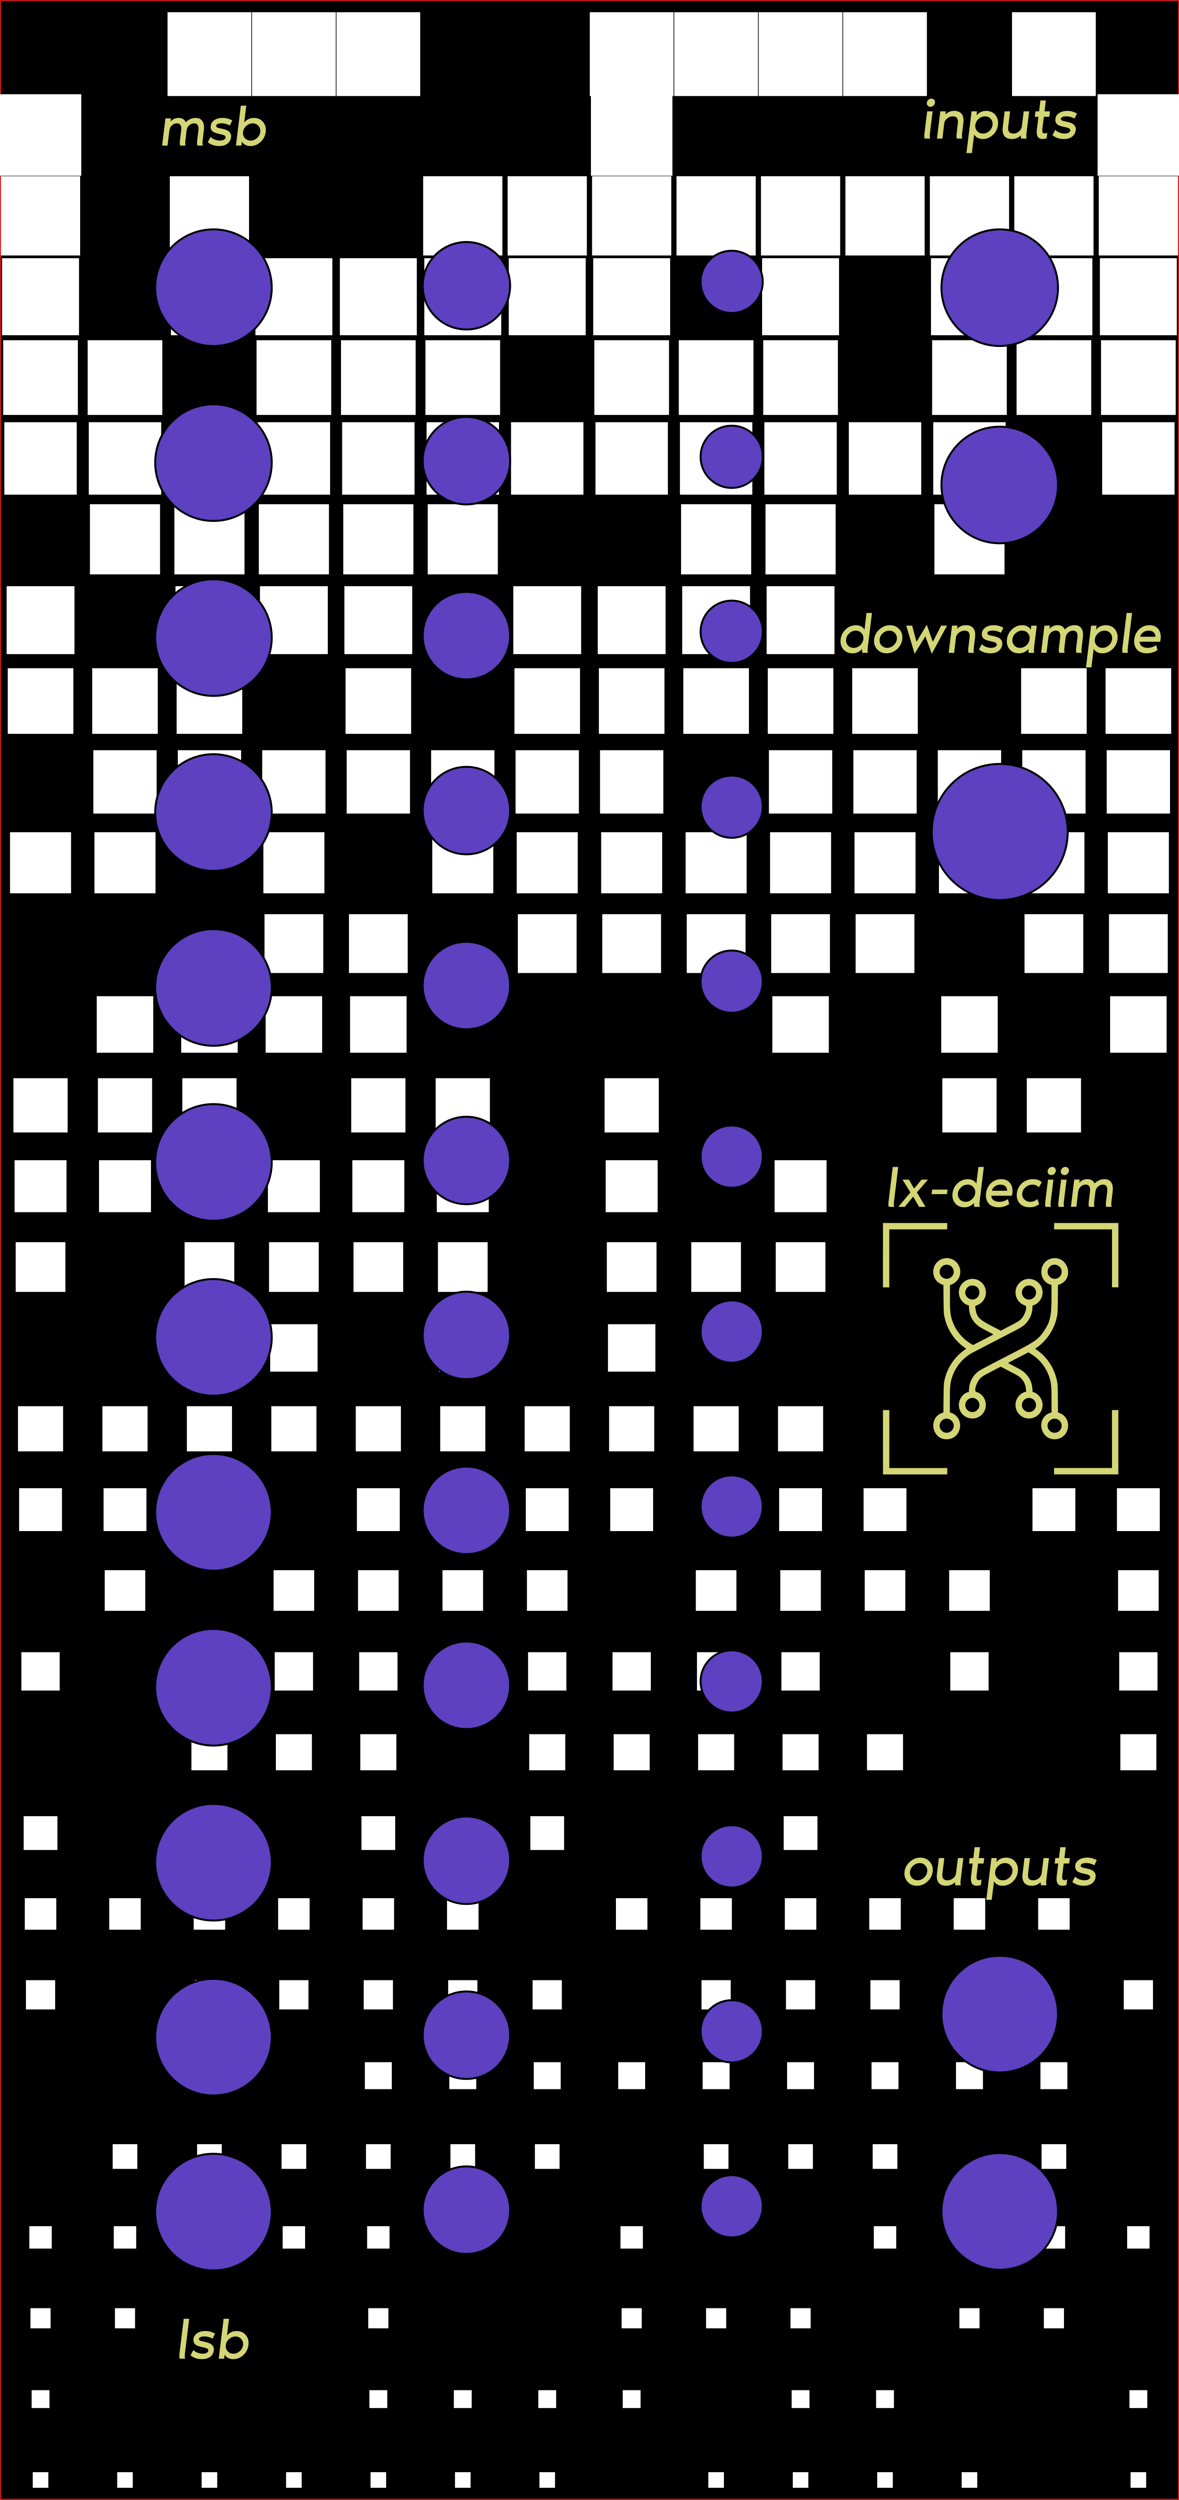 <?xml version="1.0" encoding="UTF-8" standalone="no"?>
<svg
   version="1.1"
   width="60.7mm"
   height="128.6mm"
   viewBox="0 0 60.7 128.6"
   id="svg41"
   sodipodi:docname="lx-deciim-front-panel.svg"
   inkscape:version="1.3.2 (091e20e, 2023-11-25, custom)"
   xmlns:inkscape="http://www.inkscape.org/namespaces/inkscape"
   xmlns:sodipodi="http://sodipodi.sourceforge.net/DTD/sodipodi-0.dtd"
   xmlns="http://www.w3.org/2000/svg"
   xmlns:svg="http://www.w3.org/2000/svg"
   xmlns:rdf="http://www.w3.org/1999/02/22-rdf-syntax-ns#"
   xmlns:cc="http://creativecommons.org/ns#"
   xmlns:dc="http://purl.org/dc/elements/1.1/">
  <rect x="0" y="0" width="60.7" height="128.6" fill="#333333" stroke="none"/>
  <defs
     id="defs41" />
  <sodipodi:namedview
     id="namedview41"
     pagecolor="#ffffff"
     bordercolor="#666666"
     borderopacity="1.0"
     inkscape:showpageshadow="2"
     inkscape:pageopacity="0.0"
     inkscape:pagecheckerboard="0"
     inkscape:deskcolor="#d1d1d1"
     inkscape:document-units="mm"
     inkscape:zoom="1.2703469"
     inkscape:cx="83.835365"
     inkscape:cy="201.12616"
     inkscape:window-width="1920"
     inkscape:window-height="991"
     inkscape:window-x="-9"
     inkscape:window-y="1341"
     inkscape:window-maximized="1"
     inkscape:current-layer="layer2" />
  <title
     id="title1">SVG Image created as lx-deciim-User_2.svg date 2025/06/12 13:05:15 </title>
  <desc
     id="desc1">Image generated by PCBNEW </desc>
  <g
     inkscape:groupmode="layer"
     id="layer4"
     inkscape:label="background"
     style="display:inline">
    <rect
       style="fill:#000000;fill-opacity:1;stroke:#db1919;stroke-width:0.1;stroke-linecap:round;stroke-linejoin:round;paint-order:stroke markers fill"
       id="rect80"
       width="60.7"
       height="128.6"
       x="0"
       y="0" />
  </g>
  <g
     inkscape:groupmode="layer"
     id="layer2"
     inkscape:label="silk_screen"
     style="display:inline">
    <g
       id="g42"
       transform="matrix(0.379,0,0,0.379,39.9,42.244)"
       style="display:inline;fill:#ffffff;fill-opacity:1">
      <rect
         fill="#000000"
         height="11.377"
         width="11.377"
         x="-82.515"
         y="-109.802"
         id="rect1"
         style="fill:#ffffff;fill-opacity:1;stroke-width:0.265" />
      <rect
         fill="#000000"
         height="11.377"
         width="11.377"
         x="-71.044"
         y="-109.802"
         id="rect2"
         style="fill:#ffffff;fill-opacity:1;stroke-width:0.265" />
      <rect
         fill="#000000"
         height="11.377"
         width="11.377"
         x="-59.572"
         y="-109.802"
         id="rect3"
         style="fill:#ffffff;fill-opacity:1;stroke-width:0.265" />
      <rect
         fill="#000000"
         height="11.377"
         width="11.377"
         x="-25.157"
         y="-109.802"
         id="rect4"
         style="fill:#ffffff;fill-opacity:1;stroke-width:0.265" />
      <rect
         fill="#000000"
         height="11.377"
         width="11.377"
         x="-13.686"
         y="-109.802"
         id="rect5"
         style="fill:#ffffff;fill-opacity:1;stroke-width:0.265" />
      <rect
         fill="#000000"
         height="11.377"
         width="11.377"
         x="-2.214"
         y="-109.802"
         id="rect6"
         style="fill:#ffffff;fill-opacity:1;stroke-width:0.265" />
      <rect
         fill="#000000"
         height="11.377"
         width="11.377"
         x="9.257"
         y="-109.802"
         id="rect7"
         style="fill:#ffffff;fill-opacity:1;stroke-width:0.265" />
      <rect
         fill="#000000"
         height="11.377"
         width="11.377"
         x="32.2"
         y="-109.802"
         id="rect8"
         style="fill:#ffffff;fill-opacity:1;stroke-width:0.265" />
      <rect
         fill="#000000"
         height="11.068"
         width="11.068"
         x="-105.304"
         y="-98.672"
         id="rect9"
         style="fill:#ffffff;fill-opacity:1;stroke-width:0.265" />
      <rect
         fill="#000000"
         height="11.068"
         width="11.068"
         x="-25.003"
         y="-98.672"
         id="rect13"
         style="fill:#ffffff;fill-opacity:1;stroke-width:0.265" />
      <rect
         fill="#000000"
         height="11.068"
         width="11.068"
         x="43.826"
         y="-98.672"
         id="rect17"
         style="fill:#ffffff;fill-opacity:1;stroke-width:0.265" />
      <rect
         fill="#000000"
         height="10.76"
         width="10.76"
         x="-105.15"
         y="-87.542"
         id="rect18"
         style="fill:#ffffff;fill-opacity:1;stroke-width:0.265" />
      <rect
         fill="#000000"
         height="10.76"
         width="10.76"
         x="-82.207"
         y="-87.542"
         id="rect19"
         style="fill:#ffffff;fill-opacity:1;stroke-width:0.265" />
      <rect
         fill="#000000"
         height="10.76"
         width="10.76"
         x="-47.792"
         y="-87.542"
         id="rect20"
         style="fill:#ffffff;fill-opacity:1;stroke-width:0.265" />
      <rect
         fill="#000000"
         height="10.76"
         width="10.76"
         x="-36.32"
         y="-87.542"
         id="rect21"
         style="fill:#ffffff;fill-opacity:1;stroke-width:0.265" />
      <rect
         fill="#000000"
         height="10.76"
         width="10.76"
         x="-24.849"
         y="-87.542"
         id="rect22"
         style="fill:#ffffff;fill-opacity:1;stroke-width:0.265" />
      <rect
         fill="#000000"
         height="10.76"
         width="10.76"
         x="-13.377"
         y="-87.542"
         id="rect23"
         style="fill:#ffffff;fill-opacity:1;stroke-width:0.265" />
      <rect
         fill="#000000"
         height="10.76"
         width="10.76"
         x="-1.906"
         y="-87.542"
         id="rect24"
         style="fill:#ffffff;fill-opacity:1;stroke-width:0.265" />
      <rect
         fill="#000000"
         height="10.76"
         width="10.76"
         x="9.566"
         y="-87.542"
         id="rect25"
         style="fill:#ffffff;fill-opacity:1;stroke-width:0.265" />
      <rect
         fill="#000000"
         height="10.76"
         width="10.76"
         x="21.038"
         y="-87.542"
         id="rect26"
         style="fill:#ffffff;fill-opacity:1;stroke-width:0.265" />
      <rect
         fill="#000000"
         height="10.76"
         width="10.76"
         x="32.509"
         y="-87.542"
         id="rect27"
         style="fill:#ffffff;fill-opacity:1;stroke-width:0.265" />
      <rect
         fill="#000000"
         height="10.76"
         width="10.76"
         x="43.981"
         y="-87.542"
         id="rect28"
         style="fill:#ffffff;fill-opacity:1;stroke-width:0.265" />
      <rect
         fill="#000000"
         height="10.451"
         width="10.451"
         x="-104.995"
         y="-76.411"
         id="rect29"
         style="fill:#ffffff;fill-opacity:1;stroke-width:0.265" />
      <rect
         fill="#000000"
         height="10.451"
         width="10.451"
         x="-82.052"
         y="-76.411"
         id="rect30"
         style="fill:#ffffff;fill-opacity:1;stroke-width:0.265" />
      <rect
         fill="#000000"
         height="10.451"
         width="10.451"
         x="-70.581"
         y="-76.411"
         id="rect31"
         style="fill:#ffffff;fill-opacity:1;stroke-width:0.265" />
      <rect
         fill="#000000"
         height="10.451"
         width="10.451"
         x="-59.109"
         y="-76.411"
         id="rect32"
         style="fill:#ffffff;fill-opacity:1;stroke-width:0.265" />
      <rect
         fill="#000000"
         height="10.451"
         width="10.451"
         x="-47.638"
         y="-76.411"
         id="rect33"
         style="fill:#ffffff;fill-opacity:1;stroke-width:0.265" />
      <rect
         fill="#000000"
         height="10.451"
         width="10.451"
         x="-36.166"
         y="-76.411"
         id="rect34"
         style="fill:#ffffff;fill-opacity:1;stroke-width:0.265" />
      <rect
         fill="#000000"
         height="10.451"
         width="10.451"
         x="-24.694"
         y="-76.411"
         id="rect35"
         style="fill:#ffffff;fill-opacity:1;stroke-width:0.265" />
      <rect
         fill="#000000"
         height="10.451"
         width="10.451"
         x="-1.751"
         y="-76.411"
         id="rect36"
         style="fill:#ffffff;fill-opacity:1;stroke-width:0.265" />
      <rect
         fill="#000000"
         height="10.451"
         width="10.451"
         x="21.192"
         y="-76.411"
         id="rect37"
         style="fill:#ffffff;fill-opacity:1;stroke-width:0.265" />
      <rect
         fill="#000000"
         height="10.451"
         width="10.451"
         x="32.663"
         y="-76.411"
         id="rect38"
         style="fill:#ffffff;fill-opacity:1;stroke-width:0.265" />
      <rect
         fill="#000000"
         height="10.451"
         width="10.451"
         x="44.135"
         y="-76.411"
         id="rect39"
         style="fill:#ffffff;fill-opacity:1;stroke-width:0.265" />
      <rect
         fill="#000000"
         height="10.142"
         width="10.142"
         x="-104.841"
         y="-65.281"
         id="rect40"
         style="fill:#ffffff;fill-opacity:1;stroke-width:0.265" />
      <rect
         fill="#000000"
         height="10.142"
         width="10.142"
         x="-93.37"
         y="-65.281"
         id="rect41"
         style="fill:#ffffff;fill-opacity:1;stroke-width:0.265" />
      <rect
         fill="#000000"
         height="10.142"
         width="10.142"
         x="-70.426"
         y="-65.281"
         id="rect42"
         style="fill:#ffffff;fill-opacity:1;stroke-width:0.265" />
      <rect
         fill="#000000"
         height="10.142"
         width="10.142"
         x="-58.955"
         y="-65.281"
         id="rect43"
         style="fill:#ffffff;fill-opacity:1;stroke-width:0.265" />
      <rect
         fill="#000000"
         height="10.142"
         width="10.142"
         x="-47.483"
         y="-65.281"
         id="rect44"
         style="fill:#ffffff;fill-opacity:1;stroke-width:0.265" />
      <rect
         fill="#000000"
         height="10.142"
         width="10.142"
         x="-24.54"
         y="-65.281"
         id="rect45"
         style="fill:#ffffff;fill-opacity:1;stroke-width:0.265" />
      <rect
         fill="#000000"
         height="10.142"
         width="10.142"
         x="-13.069"
         y="-65.281"
         id="rect46"
         style="fill:#ffffff;fill-opacity:1;stroke-width:0.265" />
      <rect
         fill="#000000"
         height="10.142"
         width="10.142"
         x="-1.597"
         y="-65.281"
         id="rect47"
         style="fill:#ffffff;fill-opacity:1;stroke-width:0.265" />
      <rect
         fill="#000000"
         height="10.142"
         width="10.142"
         x="21.346"
         y="-65.281"
         id="rect48"
         style="fill:#ffffff;fill-opacity:1;stroke-width:0.265" />
      <rect
         fill="#000000"
         height="10.142"
         width="10.142"
         x="32.818"
         y="-65.281"
         id="rect49"
         style="fill:#ffffff;fill-opacity:1;stroke-width:0.265" />
      <rect
         fill="#000000"
         height="10.142"
         width="10.142"
         x="44.289"
         y="-65.281"
         id="rect50"
         style="fill:#ffffff;fill-opacity:1;stroke-width:0.265" />
      <rect
         fill="#000000"
         height="9.834"
         width="9.834"
         x="-104.687"
         y="-54.151"
         id="rect51"
         style="fill:#ffffff;fill-opacity:1;stroke-width:0.265" />
      <rect
         fill="#000000"
         height="9.834"
         width="9.834"
         x="-93.215"
         y="-54.151"
         id="rect52"
         style="fill:#ffffff;fill-opacity:1;stroke-width:0.265" />
      <rect
         fill="#000000"
         height="9.834"
         width="9.834"
         x="-81.744"
         y="-54.151"
         id="rect53"
         style="fill:#ffffff;fill-opacity:1;stroke-width:0.265" />
      <rect
         fill="#000000"
         height="9.834"
         width="9.834"
         x="-70.272"
         y="-54.151"
         id="rect54"
         style="fill:#ffffff;fill-opacity:1;stroke-width:0.265" />
      <rect
         fill="#000000"
         height="9.834"
         width="9.834"
         x="-58.8"
         y="-54.151"
         id="rect55"
         style="fill:#ffffff;fill-opacity:1;stroke-width:0.265" />
      <rect
         fill="#000000"
         height="9.834"
         width="9.834"
         x="-47.329"
         y="-54.151"
         id="rect56"
         style="fill:#ffffff;fill-opacity:1;stroke-width:0.265" />
      <rect
         fill="#000000"
         height="9.834"
         width="9.834"
         x="-35.857"
         y="-54.151"
         id="rect57"
         style="fill:#ffffff;fill-opacity:1;stroke-width:0.265" />
      <rect
         fill="#000000"
         height="9.834"
         width="9.834"
         x="-24.386"
         y="-54.151"
         id="rect58"
         style="fill:#ffffff;fill-opacity:1;stroke-width:0.265" />
      <rect
         fill="#000000"
         height="9.834"
         width="9.834"
         x="-12.914"
         y="-54.151"
         id="rect59"
         style="fill:#ffffff;fill-opacity:1;stroke-width:0.265" />
      <rect
         fill="#000000"
         height="9.834"
         width="9.834"
         x="-1.443"
         y="-54.151"
         id="rect60"
         style="fill:#ffffff;fill-opacity:1;stroke-width:0.265" />
      <rect
         fill="#000000"
         height="9.834"
         width="9.834"
         x="10.029"
         y="-54.151"
         id="rect61"
         style="fill:#ffffff;fill-opacity:1;stroke-width:0.265" />
      <rect
         fill="#000000"
         height="9.834"
         width="9.834"
         x="21.501"
         y="-54.151"
         id="rect62"
         style="fill:#ffffff;fill-opacity:1;stroke-width:0.265" />
      <rect
         fill="#000000"
         height="9.834"
         width="9.834"
         x="44.444"
         y="-54.151"
         id="rect63"
         style="fill:#ffffff;fill-opacity:1;stroke-width:0.265" />
      <rect
         fill="#000000"
         height="9.525"
         width="9.525"
         x="-93.061"
         y="-43.02"
         id="rect64"
         style="fill:#ffffff;fill-opacity:1;stroke-width:0.265" />
      <rect
         fill="#000000"
         height="9.525"
         width="9.525"
         x="-81.589"
         y="-43.02"
         id="rect65"
         style="fill:#ffffff;fill-opacity:1;stroke-width:0.265" />
      <rect
         fill="#000000"
         height="9.525"
         width="9.525"
         x="-70.118"
         y="-43.02"
         id="rect66"
         style="fill:#ffffff;fill-opacity:1;stroke-width:0.265" />
      <rect
         fill="#000000"
         height="9.525"
         width="9.525"
         x="-58.646"
         y="-43.02"
         id="rect67"
         style="fill:#ffffff;fill-opacity:1;stroke-width:0.265" />
      <rect
         fill="#000000"
         height="9.525"
         width="9.525"
         x="-47.175"
         y="-43.02"
         id="rect68"
         style="fill:#ffffff;fill-opacity:1;stroke-width:0.265" />
      <rect
         fill="#000000"
         height="9.525"
         width="9.525"
         x="-12.76"
         y="-43.02"
         id="rect69"
         style="fill:#ffffff;fill-opacity:1;stroke-width:0.265" />
      <rect
         fill="#000000"
         height="9.525"
         width="9.525"
         x="-1.288"
         y="-43.02"
         id="rect70"
         style="fill:#ffffff;fill-opacity:1;stroke-width:0.265" />
      <rect
         fill="#000000"
         height="9.525"
         width="9.525"
         x="21.655"
         y="-43.02"
         id="rect71"
         style="fill:#ffffff;fill-opacity:1;stroke-width:0.265" />
      <rect
         fill="#000000"
         height="9.216"
         width="9.216"
         x="-104.378"
         y="-31.89"
         id="rect72"
         style="fill:#ffffff;fill-opacity:1;stroke-width:0.265" />
      <rect
         fill="#000000"
         height="9.216"
         width="9.216"
         x="-81.435"
         y="-31.89"
         id="rect73"
         style="fill:#ffffff;fill-opacity:1;stroke-width:0.265" />
      <rect
         fill="#000000"
         height="9.216"
         width="9.216"
         x="-69.963"
         y="-31.89"
         id="rect74"
         style="fill:#ffffff;fill-opacity:1;stroke-width:0.265" />
      <rect
         fill="#000000"
         height="9.216"
         width="9.216"
         x="-58.492"
         y="-31.89"
         id="rect75"
         style="fill:#ffffff;fill-opacity:1;stroke-width:0.265" />
      <rect
         fill="#000000"
         height="9.216"
         width="9.216"
         x="-35.549"
         y="-31.89"
         id="rect76"
         style="fill:#ffffff;fill-opacity:1;stroke-width:0.265" />
      <rect
         fill="#000000"
         height="9.216"
         width="9.216"
         x="-24.077"
         y="-31.89"
         id="rect77"
         style="fill:#ffffff;fill-opacity:1;stroke-width:0.265" />
      <rect
         fill="#000000"
         height="9.216"
         width="9.216"
         x="-12.606"
         y="-31.89"
         id="rect78"
         style="fill:#ffffff;fill-opacity:1;stroke-width:0.265" />
      <rect
         fill="#000000"
         height="9.216"
         width="9.216"
         x="-1.134"
         y="-31.89"
         id="rect79"
         style="fill:#ffffff;fill-opacity:1;stroke-width:0.265" />
      <rect
         fill="#000000"
         height="8.908"
         width="8.908"
         x="-104.224"
         y="-20.76"
         id="rect84"
         style="fill:#ffffff;fill-opacity:1;stroke-width:0.265" />
      <rect
         fill="#000000"
         height="8.908"
         width="8.908"
         x="-92.752"
         y="-20.76"
         id="rect85"
         style="fill:#ffffff;fill-opacity:1;stroke-width:0.265" />
      <rect
         fill="#000000"
         height="8.908"
         width="8.908"
         x="-81.281"
         y="-20.76"
         id="rect86"
         style="fill:#ffffff;fill-opacity:1;stroke-width:0.265" />
      <rect
         fill="#000000"
         height="8.908"
         width="8.908"
         x="-58.337"
         y="-20.76"
         id="rect87"
         style="fill:#ffffff;fill-opacity:1;stroke-width:0.265" />
      <rect
         fill="#000000"
         height="8.908"
         width="8.908"
         x="-35.394"
         y="-20.76"
         id="rect88"
         style="fill:#ffffff;fill-opacity:1;stroke-width:0.265" />
      <rect
         fill="#000000"
         height="8.908"
         width="8.908"
         x="-23.923"
         y="-20.76"
         id="rect89"
         style="fill:#ffffff;fill-opacity:1;stroke-width:0.265" />
      <rect
         fill="#000000"
         height="8.908"
         width="8.908"
         x="-12.451"
         y="-20.76"
         id="rect90"
         style="fill:#ffffff;fill-opacity:1;stroke-width:0.265" />
      <rect
         fill="#000000"
         height="8.908"
         width="8.908"
         x="-0.98"
         y="-20.76"
         id="rect91"
         style="fill:#ffffff;fill-opacity:1;stroke-width:0.265" />
      <rect
         fill="#000000"
         height="8.908"
         width="8.908"
         x="10.492"
         y="-20.76"
         id="rect92"
         style="fill:#ffffff;fill-opacity:1;stroke-width:0.265" />
      <rect
         fill="#000000"
         height="8.908"
         width="8.908"
         x="33.435"
         y="-20.76"
         id="rect93"
         style="fill:#ffffff;fill-opacity:1;stroke-width:0.265" />
      <rect
         fill="#000000"
         height="8.908"
         width="8.908"
         x="44.907"
         y="-20.76"
         id="rect94"
         style="fill:#ffffff;fill-opacity:1;stroke-width:0.265" />
      <rect
         fill="#000000"
         height="8.599"
         width="8.599"
         x="-92.598"
         y="-9.63"
         id="rect95"
         style="fill:#ffffff;fill-opacity:1;stroke-width:0.265" />
      <rect
         fill="#000000"
         height="8.599"
         width="8.599"
         x="-81.126"
         y="-9.63"
         id="rect96"
         style="fill:#ffffff;fill-opacity:1;stroke-width:0.265" />
      <rect
         fill="#000000"
         height="8.599"
         width="8.599"
         x="-69.655"
         y="-9.63"
         id="rect97"
         style="fill:#ffffff;fill-opacity:1;stroke-width:0.265" />
      <rect
         fill="#000000"
         height="8.599"
         width="8.599"
         x="-58.183"
         y="-9.63"
         id="rect98"
         style="fill:#ffffff;fill-opacity:1;stroke-width:0.265" />
      <rect
         fill="#000000"
         height="8.599"
         width="8.599"
         x="-46.712"
         y="-9.63"
         id="rect99"
         style="fill:#ffffff;fill-opacity:1;stroke-width:0.265" />
      <rect
         fill="#000000"
         height="8.599"
         width="8.599"
         x="-35.24"
         y="-9.63"
         id="rect100"
         style="fill:#ffffff;fill-opacity:1;stroke-width:0.265" />
      <rect
         fill="#000000"
         height="8.599"
         width="8.599"
         x="-23.768"
         y="-9.63"
         id="rect101"
         style="fill:#ffffff;fill-opacity:1;stroke-width:0.265" />
      <rect
         fill="#000000"
         height="8.599"
         width="8.599"
         x="-0.825"
         y="-9.63"
         id="rect102"
         style="fill:#ffffff;fill-opacity:1;stroke-width:0.265" />
      <rect
         fill="#000000"
         height="8.599"
         width="8.599"
         x="10.646"
         y="-9.63"
         id="rect103"
         style="fill:#ffffff;fill-opacity:1;stroke-width:0.265" />
      <rect
         fill="#000000"
         height="8.599"
         width="8.599"
         x="22.118"
         y="-9.63"
         id="rect104"
         style="fill:#ffffff;fill-opacity:1;stroke-width:0.265" />
      <rect
         fill="#000000"
         height="8.599"
         width="8.599"
         x="33.589"
         y="-9.63"
         id="rect105"
         style="fill:#ffffff;fill-opacity:1;stroke-width:0.265" />
      <rect
         fill="#000000"
         height="8.599"
         width="8.599"
         x="45.061"
         y="-9.63"
         id="rect106"
         style="fill:#ffffff;fill-opacity:1;stroke-width:0.265" />
      <rect
         fill="#000000"
         height="8.29"
         width="8.29"
         x="-103.915"
         y="1.501"
         id="rect107"
         style="fill:#ffffff;fill-opacity:1;stroke-width:0.265" />
      <rect
         fill="#000000"
         height="8.29"
         width="8.29"
         x="-92.444"
         y="1.501"
         id="rect108"
         style="fill:#ffffff;fill-opacity:1;stroke-width:0.265" />
      <rect
         fill="#000000"
         height="8.29"
         width="8.29"
         x="-69.5"
         y="1.501"
         id="rect109"
         style="fill:#ffffff;fill-opacity:1;stroke-width:0.265" />
      <rect
         fill="#000000"
         height="8.29"
         width="8.29"
         x="-46.557"
         y="1.501"
         id="rect110"
         style="fill:#ffffff;fill-opacity:1;stroke-width:0.265" />
      <rect
         fill="#000000"
         height="8.29"
         width="8.29"
         x="-35.086"
         y="1.501"
         id="rect111"
         style="fill:#ffffff;fill-opacity:1;stroke-width:0.265" />
      <rect
         fill="#000000"
         height="8.29"
         width="8.29"
         x="-23.614"
         y="1.501"
         id="rect112"
         style="fill:#ffffff;fill-opacity:1;stroke-width:0.265" />
      <rect
         fill="#000000"
         height="8.29"
         width="8.29"
         x="-12.142"
         y="1.501"
         id="rect113"
         style="fill:#ffffff;fill-opacity:1;stroke-width:0.265" />
      <rect
         fill="#000000"
         height="8.29"
         width="8.29"
         x="-0.671"
         y="1.501"
         id="rect114"
         style="fill:#ffffff;fill-opacity:1;stroke-width:0.265" />
      <rect
         fill="#000000"
         height="8.29"
         width="8.29"
         x="10.801"
         y="1.501"
         id="rect115"
         style="fill:#ffffff;fill-opacity:1;stroke-width:0.265" />
      <rect
         fill="#000000"
         height="8.29"
         width="8.29"
         x="22.272"
         y="1.501"
         id="rect116"
         style="fill:#ffffff;fill-opacity:1;stroke-width:0.265" />
      <rect
         fill="#000000"
         height="8.29"
         width="8.29"
         x="33.744"
         y="1.501"
         id="rect117"
         style="fill:#ffffff;fill-opacity:1;stroke-width:0.265" />
      <rect
         fill="#000000"
         height="8.29"
         width="8.29"
         x="45.215"
         y="1.501"
         id="rect118"
         style="fill:#ffffff;fill-opacity:1;stroke-width:0.265" />
      <rect
         fill="#000000"
         height="7.982"
         width="7.982"
         x="-69.346"
         y="12.631"
         id="rect119"
         style="fill:#ffffff;fill-opacity:1;stroke-width:0.265" />
      <rect
         fill="#000000"
         height="7.982"
         width="7.982"
         x="-57.874"
         y="12.631"
         id="rect120"
         style="fill:#ffffff;fill-opacity:1;stroke-width:0.265" />
      <rect
         fill="#000000"
         height="7.982"
         width="7.982"
         x="-34.931"
         y="12.631"
         id="rect121"
         style="fill:#ffffff;fill-opacity:1;stroke-width:0.265" />
      <rect
         fill="#000000"
         height="7.982"
         width="7.982"
         x="-23.46"
         y="12.631"
         id="rect122"
         style="fill:#ffffff;fill-opacity:1;stroke-width:0.265" />
      <rect
         fill="#000000"
         height="7.982"
         width="7.982"
         x="-11.988"
         y="12.631"
         id="rect123"
         style="fill:#ffffff;fill-opacity:1;stroke-width:0.265" />
      <rect
         fill="#000000"
         height="7.982"
         width="7.982"
         x="-0.517"
         y="12.631"
         id="rect124"
         style="fill:#ffffff;fill-opacity:1;stroke-width:0.265" />
      <rect
         fill="#000000"
         height="7.982"
         width="7.982"
         x="10.955"
         y="12.631"
         id="rect125"
         style="fill:#ffffff;fill-opacity:1;stroke-width:0.265" />
      <rect
         fill="#000000"
         height="7.982"
         width="7.982"
         x="33.898"
         y="12.631"
         id="rect126"
         style="fill:#ffffff;fill-opacity:1;stroke-width:0.265" />
      <rect
         fill="#000000"
         height="7.982"
         width="7.982"
         x="45.37"
         y="12.631"
         id="rect127"
         style="fill:#ffffff;fill-opacity:1;stroke-width:0.265" />
      <rect
         fill="#000000"
         height="7.673"
         width="7.673"
         x="-92.135"
         y="23.761"
         id="rect128"
         style="fill:#ffffff;fill-opacity:1;stroke-width:0.265" />
      <rect
         fill="#000000"
         height="7.673"
         width="7.673"
         x="-80.663"
         y="23.761"
         id="rect129"
         style="fill:#ffffff;fill-opacity:1;stroke-width:0.265" />
      <rect
         fill="#000000"
         height="7.673"
         width="7.673"
         x="-69.192"
         y="23.761"
         id="rect130"
         style="fill:#ffffff;fill-opacity:1;stroke-width:0.265" />
      <rect
         fill="#000000"
         height="7.673"
         width="7.673"
         x="-57.72"
         y="23.761"
         id="rect131"
         style="fill:#ffffff;fill-opacity:1;stroke-width:0.265" />
      <rect
         fill="#000000"
         height="7.673"
         width="7.673"
         x="-0.362"
         y="23.761"
         id="rect132"
         style="fill:#ffffff;fill-opacity:1;stroke-width:0.265" />
      <rect
         fill="#000000"
         height="7.673"
         width="7.673"
         x="22.581"
         y="23.761"
         id="rect133"
         style="fill:#ffffff;fill-opacity:1;stroke-width:0.265" />
      <rect
         fill="#000000"
         height="7.673"
         width="7.673"
         x="45.524"
         y="23.761"
         id="rect134"
         style="fill:#ffffff;fill-opacity:1;stroke-width:0.265" />
      <rect
         fill="#000000"
         height="7.364"
         width="7.364"
         x="-103.452"
         y="34.892"
         id="rect135"
         style="fill:#ffffff;fill-opacity:1;stroke-width:0.265" />
      <rect
         fill="#000000"
         height="7.364"
         width="7.364"
         x="-91.98"
         y="34.892"
         id="rect136"
         style="fill:#ffffff;fill-opacity:1;stroke-width:0.265" />
      <rect
         fill="#000000"
         height="7.364"
         width="7.364"
         x="-80.509"
         y="34.892"
         id="rect137"
         style="fill:#ffffff;fill-opacity:1;stroke-width:0.265" />
      <rect
         fill="#000000"
         height="7.364"
         width="7.364"
         x="-57.566"
         y="34.892"
         id="rect138"
         style="fill:#ffffff;fill-opacity:1;stroke-width:0.265" />
      <rect
         fill="#000000"
         height="7.364"
         width="7.364"
         x="-46.094"
         y="34.892"
         id="rect139"
         style="fill:#ffffff;fill-opacity:1;stroke-width:0.265" />
      <rect
         fill="#000000"
         height="7.364"
         width="7.364"
         x="-23.151"
         y="34.892"
         id="rect140"
         style="fill:#ffffff;fill-opacity:1;stroke-width:0.265" />
      <rect
         fill="#000000"
         height="7.364"
         width="7.364"
         x="22.735"
         y="34.892"
         id="rect141"
         style="fill:#ffffff;fill-opacity:1;stroke-width:0.265" />
      <rect
         fill="#000000"
         height="7.364"
         width="7.364"
         x="34.207"
         y="34.892"
         id="rect142"
         style="fill:#ffffff;fill-opacity:1;stroke-width:0.265" />
      <rect
         fill="#000000"
         height="7.056"
         width="7.056"
         x="-103.298"
         y="46.022"
         id="rect143"
         style="fill:#ffffff;fill-opacity:1;stroke-width:0.265" />
      <rect
         fill="#000000"
         height="7.056"
         width="7.056"
         x="-91.826"
         y="46.022"
         id="rect144"
         style="fill:#ffffff;fill-opacity:1;stroke-width:0.265" />
      <rect
         fill="#000000"
         height="7.056"
         width="7.056"
         x="-80.355"
         y="46.022"
         id="rect145"
         style="fill:#ffffff;fill-opacity:1;stroke-width:0.265" />
      <rect
         fill="#000000"
         height="7.056"
         width="7.056"
         x="-68.883"
         y="46.022"
         id="rect146"
         style="fill:#ffffff;fill-opacity:1;stroke-width:0.265" />
      <rect
         fill="#000000"
         height="7.056"
         width="7.056"
         x="-57.411"
         y="46.022"
         id="rect147"
         style="fill:#ffffff;fill-opacity:1;stroke-width:0.265" />
      <rect
         fill="#000000"
         height="7.056"
         width="7.056"
         x="-45.94"
         y="46.022"
         id="rect148"
         style="fill:#ffffff;fill-opacity:1;stroke-width:0.265" />
      <rect
         fill="#000000"
         height="7.056"
         width="7.056"
         x="-22.997"
         y="46.022"
         id="rect149"
         style="fill:#ffffff;fill-opacity:1;stroke-width:0.265" />
      <rect
         fill="#000000"
         height="7.056"
         width="7.056"
         x="-0.054"
         y="46.022"
         id="rect150"
         style="fill:#ffffff;fill-opacity:1;stroke-width:0.265" />
      <rect
         fill="#000000"
         height="6.747"
         width="6.747"
         x="-103.143"
         y="57.152"
         id="rect153"
         style="fill:#ffffff;fill-opacity:1;stroke-width:0.265" />
      <rect
         fill="#000000"
         height="6.747"
         width="6.747"
         x="-80.2"
         y="57.152"
         id="rect154"
         style="fill:#ffffff;fill-opacity:1;stroke-width:0.265" />
      <rect
         fill="#000000"
         height="6.747"
         width="6.747"
         x="-68.729"
         y="57.152"
         id="rect155"
         style="fill:#ffffff;fill-opacity:1;stroke-width:0.265" />
      <rect
         fill="#000000"
         height="6.747"
         width="6.747"
         x="-57.257"
         y="57.152"
         id="rect156"
         style="fill:#ffffff;fill-opacity:1;stroke-width:0.265" />
      <rect
         fill="#000000"
         height="6.747"
         width="6.747"
         x="-45.786"
         y="57.152"
         id="rect157"
         style="fill:#ffffff;fill-opacity:1;stroke-width:0.265" />
      <rect
         fill="#000000"
         height="6.747"
         width="6.747"
         x="-22.842"
         y="57.152"
         id="rect158"
         style="fill:#ffffff;fill-opacity:1;stroke-width:0.265" />
      <rect
         fill="#000000"
         height="6.747"
         width="6.747"
         x="-11.371"
         y="57.152"
         id="rect159"
         style="fill:#ffffff;fill-opacity:1;stroke-width:0.265" />
      <rect
         fill="#000000"
         height="6.747"
         width="6.747"
         x="0.101"
         y="57.152"
         id="rect160"
         style="fill:#ffffff;fill-opacity:1;stroke-width:0.265" />
      <rect
         fill="#000000"
         height="6.438"
         width="6.438"
         x="-80.046"
         y="68.282"
         id="rect165"
         style="fill:#ffffff;fill-opacity:1;stroke-width:0.265" />
      <rect
         fill="#000000"
         height="6.438"
         width="6.438"
         x="-68.574"
         y="68.282"
         id="rect166"
         style="fill:#ffffff;fill-opacity:1;stroke-width:0.265" />
      <rect
         fill="#000000"
         height="6.438"
         width="6.438"
         x="-45.631"
         y="68.282"
         id="rect167"
         style="fill:#ffffff;fill-opacity:1;stroke-width:0.265" />
      <rect
         fill="#000000"
         height="6.438"
         width="6.438"
         x="-22.688"
         y="68.282"
         id="rect168"
         style="fill:#ffffff;fill-opacity:1;stroke-width:0.265" />
      <rect
         fill="#000000"
         height="6.13"
         width="6.13"
         x="-102.835"
         y="79.413"
         id="rect171"
         style="fill:#ffffff;fill-opacity:1;stroke-width:0.265" />
      <rect
         fill="#000000"
         height="6.13"
         width="6.13"
         x="-91.363"
         y="79.413"
         id="rect172"
         style="fill:#ffffff;fill-opacity:1;stroke-width:0.265" />
      <rect
         fill="#000000"
         height="6.13"
         width="6.13"
         x="-79.892"
         y="79.413"
         id="rect173"
         style="fill:#ffffff;fill-opacity:1;stroke-width:0.265" />
      <rect
         fill="#000000"
         height="6.13"
         width="6.13"
         x="-68.42"
         y="79.413"
         id="rect174"
         style="fill:#ffffff;fill-opacity:1;stroke-width:0.265" />
      <rect
         fill="#000000"
         height="6.13"
         width="6.13"
         x="-56.948"
         y="79.413"
         id="rect175"
         style="fill:#ffffff;fill-opacity:1;stroke-width:0.265" />
      <rect
         fill="#000000"
         height="6.13"
         width="6.13"
         x="-45.477"
         y="79.413"
         id="rect176"
         style="fill:#ffffff;fill-opacity:1;stroke-width:0.265" />
      <rect
         fill="#000000"
         height="6.13"
         width="6.13"
         x="-34.005"
         y="79.413"
         id="rect177"
         style="fill:#ffffff;fill-opacity:1;stroke-width:0.265" />
      <rect
         fill="#000000"
         height="6.13"
         width="6.13"
         x="-22.534"
         y="79.413"
         id="rect178"
         style="fill:#ffffff;fill-opacity:1;stroke-width:0.265" />
      <rect
         fill="#000000"
         height="6.13"
         width="6.13"
         x="-11.062"
         y="79.413"
         id="rect179"
         style="fill:#ffffff;fill-opacity:1;stroke-width:0.265" />
      <rect
         fill="#000000"
         height="6.13"
         width="6.13"
         x="0.409"
         y="79.413"
         id="rect180"
         style="fill:#ffffff;fill-opacity:1;stroke-width:0.265" />
      <rect
         fill="#000000"
         height="5.821"
         width="5.821"
         x="-102.68"
         y="90.543"
         id="rect184"
         style="fill:#ffffff;fill-opacity:1;stroke-width:0.265" />
      <rect
         fill="#000000"
         height="5.821"
         width="5.821"
         x="-91.209"
         y="90.543"
         id="rect185"
         style="fill:#ffffff;fill-opacity:1;stroke-width:0.265" />
      <rect
         fill="#000000"
         height="5.821"
         width="5.821"
         x="-79.737"
         y="90.543"
         id="rect186"
         style="fill:#ffffff;fill-opacity:1;stroke-width:0.265" />
      <rect
         fill="#000000"
         height="5.821"
         width="5.821"
         x="-56.794"
         y="90.543"
         id="rect187"
         style="fill:#ffffff;fill-opacity:1;stroke-width:0.265" />
      <rect
         fill="#000000"
         height="5.821"
         width="5.821"
         x="-45.322"
         y="90.543"
         id="rect188"
         style="fill:#ffffff;fill-opacity:1;stroke-width:0.265" />
      <rect
         fill="#000000"
         height="5.821"
         width="5.821"
         x="-33.851"
         y="90.543"
         id="rect189"
         style="fill:#ffffff;fill-opacity:1;stroke-width:0.265" />
      <rect
         fill="#000000"
         height="5.821"
         width="5.821"
         x="-22.379"
         y="90.543"
         id="rect190"
         style="fill:#ffffff;fill-opacity:1;stroke-width:0.265" />
      <rect
         fill="#000000"
         height="5.821"
         width="5.821"
         x="0.564"
         y="90.543"
         id="rect191"
         style="fill:#ffffff;fill-opacity:1;stroke-width:0.265" />
      <rect
         fill="#000000"
         height="5.821"
         width="5.821"
         x="12.035"
         y="90.543"
         id="rect192"
         style="fill:#ffffff;fill-opacity:1;stroke-width:0.265" />
      <rect
         fill="#000000"
         height="5.821"
         width="5.821"
         x="34.979"
         y="90.543"
         id="rect193"
         style="fill:#ffffff;fill-opacity:1;stroke-width:0.265" />
      <rect
         fill="#000000"
         height="5.821"
         width="5.821"
         x="46.45"
         y="90.543"
         id="rect194"
         style="fill:#ffffff;fill-opacity:1;stroke-width:0.265" />
      <rect
         fill="#000000"
         height="5.512"
         width="5.512"
         x="-91.054"
         y="101.673"
         id="rect195"
         style="fill:#ffffff;fill-opacity:1;stroke-width:0.265" />
      <rect
         fill="#000000"
         height="5.512"
         width="5.512"
         x="-68.111"
         y="101.673"
         id="rect196"
         style="fill:#ffffff;fill-opacity:1;stroke-width:0.265" />
      <rect
         fill="#000000"
         height="5.512"
         width="5.512"
         x="-56.64"
         y="101.673"
         id="rect197"
         style="fill:#ffffff;fill-opacity:1;stroke-width:0.265" />
      <rect
         fill="#000000"
         height="5.512"
         width="5.512"
         x="-45.168"
         y="101.673"
         id="rect198"
         style="fill:#ffffff;fill-opacity:1;stroke-width:0.265" />
      <rect
         fill="#000000"
         height="5.512"
         width="5.512"
         x="-33.697"
         y="101.673"
         id="rect199"
         style="fill:#ffffff;fill-opacity:1;stroke-width:0.265" />
      <rect
         fill="#000000"
         height="5.512"
         width="5.512"
         x="-10.753"
         y="101.673"
         id="rect200"
         style="fill:#ffffff;fill-opacity:1;stroke-width:0.265" />
      <rect
         fill="#000000"
         height="5.512"
         width="5.512"
         x="0.718"
         y="101.673"
         id="rect201"
         style="fill:#ffffff;fill-opacity:1;stroke-width:0.265" />
      <rect
         fill="#000000"
         height="5.512"
         width="5.512"
         x="12.19"
         y="101.673"
         id="rect202"
         style="fill:#ffffff;fill-opacity:1;stroke-width:0.265" />
      <rect
         fill="#000000"
         height="5.512"
         width="5.512"
         x="23.661"
         y="101.673"
         id="rect203"
         style="fill:#ffffff;fill-opacity:1;stroke-width:0.265" />
      <rect
         fill="#000000"
         height="5.512"
         width="5.512"
         x="46.604"
         y="101.673"
         id="rect204"
         style="fill:#ffffff;fill-opacity:1;stroke-width:0.265" />
      <rect
         fill="#000000"
         height="5.203"
         width="5.203"
         x="-102.372"
         y="112.804"
         id="rect205"
         style="fill:#ffffff;fill-opacity:1;stroke-width:0.265" />
      <rect
         fill="#000000"
         height="5.203"
         width="5.203"
         x="-79.429"
         y="112.804"
         id="rect206"
         style="fill:#ffffff;fill-opacity:1;stroke-width:0.265" />
      <rect
         fill="#000000"
         height="5.203"
         width="5.203"
         x="-67.957"
         y="112.804"
         id="rect207"
         style="fill:#ffffff;fill-opacity:1;stroke-width:0.265" />
      <rect
         fill="#000000"
         height="5.203"
         width="5.203"
         x="-56.485"
         y="112.804"
         id="rect208"
         style="fill:#ffffff;fill-opacity:1;stroke-width:0.265" />
      <rect
         fill="#000000"
         height="5.203"
         width="5.203"
         x="-45.014"
         y="112.804"
         id="rect209"
         style="fill:#ffffff;fill-opacity:1;stroke-width:0.265" />
      <rect
         fill="#000000"
         height="5.203"
         width="5.203"
         x="-33.542"
         y="112.804"
         id="rect210"
         style="fill:#ffffff;fill-opacity:1;stroke-width:0.265" />
      <rect
         fill="#000000"
         height="5.203"
         width="5.203"
         x="-22.071"
         y="112.804"
         id="rect211"
         style="fill:#ffffff;fill-opacity:1;stroke-width:0.265" />
      <rect
         fill="#000000"
         height="5.203"
         width="5.203"
         x="-10.599"
         y="112.804"
         id="rect212"
         style="fill:#ffffff;fill-opacity:1;stroke-width:0.265" />
      <rect
         fill="#000000"
         height="5.203"
         width="5.203"
         x="0.872"
         y="112.804"
         id="rect213"
         style="fill:#ffffff;fill-opacity:1;stroke-width:0.265" />
      <rect
         fill="#000000"
         height="5.203"
         width="5.203"
         x="23.816"
         y="112.804"
         id="rect214"
         style="fill:#ffffff;fill-opacity:1;stroke-width:0.265" />
      <rect
         fill="#000000"
         height="5.203"
         width="5.203"
         x="46.759"
         y="112.804"
         id="rect215"
         style="fill:#ffffff;fill-opacity:1;stroke-width:0.265" />
      <rect
         fill="#000000"
         height="4.895"
         width="4.895"
         x="-79.274"
         y="123.934"
         id="rect216"
         style="fill:#ffffff;fill-opacity:1;stroke-width:0.265" />
      <rect
         fill="#000000"
         height="4.895"
         width="4.895"
         x="-67.803"
         y="123.934"
         id="rect217"
         style="fill:#ffffff;fill-opacity:1;stroke-width:0.265" />
      <rect
         fill="#000000"
         height="4.895"
         width="4.895"
         x="-56.331"
         y="123.934"
         id="rect218"
         style="fill:#ffffff;fill-opacity:1;stroke-width:0.265" />
      <rect
         fill="#000000"
         height="4.895"
         width="4.895"
         x="-33.388"
         y="123.934"
         id="rect219"
         style="fill:#ffffff;fill-opacity:1;stroke-width:0.265" />
      <rect
         fill="#000000"
         height="4.895"
         width="4.895"
         x="-21.916"
         y="123.934"
         id="rect220"
         style="fill:#ffffff;fill-opacity:1;stroke-width:0.265" />
      <rect
         fill="#000000"
         height="4.895"
         width="4.895"
         x="-10.445"
         y="123.934"
         id="rect221"
         style="fill:#ffffff;fill-opacity:1;stroke-width:0.265" />
      <rect
         fill="#000000"
         height="4.895"
         width="4.895"
         x="1.027"
         y="123.934"
         id="rect222"
         style="fill:#ffffff;fill-opacity:1;stroke-width:0.265" />
      <rect
         fill="#000000"
         height="4.895"
         width="4.895"
         x="12.498"
         y="123.934"
         id="rect223"
         style="fill:#ffffff;fill-opacity:1;stroke-width:0.265" />
      <rect
         fill="#000000"
         height="4.895"
         width="4.895"
         x="46.913"
         y="123.934"
         id="rect224"
         style="fill:#ffffff;fill-opacity:1;stroke-width:0.265" />
      <rect
         fill="#000000"
         height="4.586"
         width="4.586"
         x="-102.063"
         y="135.064"
         id="rect225"
         style="fill:#ffffff;fill-opacity:1;stroke-width:0.265" />
      <rect
         fill="#000000"
         height="4.586"
         width="4.586"
         x="-56.177"
         y="135.064"
         id="rect226"
         style="fill:#ffffff;fill-opacity:1;stroke-width:0.265" />
      <rect
         fill="#000000"
         height="4.586"
         width="4.586"
         x="-33.234"
         y="135.064"
         id="rect227"
         style="fill:#ffffff;fill-opacity:1;stroke-width:0.265" />
      <rect
         fill="#000000"
         height="4.586"
         width="4.586"
         x="1.181"
         y="135.064"
         id="rect228"
         style="fill:#ffffff;fill-opacity:1;stroke-width:0.265" />
      <rect
         fill="#000000"
         height="4.277"
         width="4.277"
         x="-101.909"
         y="146.194"
         id="rect230"
         style="fill:#ffffff;fill-opacity:1;stroke-width:0.265" />
      <rect
         fill="#000000"
         height="4.277"
         width="4.277"
         x="-90.437"
         y="146.194"
         id="rect231"
         style="fill:#ffffff;fill-opacity:1;stroke-width:0.265" />
      <rect
         fill="#000000"
         height="4.277"
         width="4.277"
         x="-78.966"
         y="146.194"
         id="rect232"
         style="fill:#ffffff;fill-opacity:1;stroke-width:0.265" />
      <rect
         fill="#000000"
         height="4.277"
         width="4.277"
         x="-67.494"
         y="146.194"
         id="rect233"
         style="fill:#ffffff;fill-opacity:1;stroke-width:0.265" />
      <rect
         fill="#000000"
         height="4.277"
         width="4.277"
         x="-56.022"
         y="146.194"
         id="rect234"
         style="fill:#ffffff;fill-opacity:1;stroke-width:0.265" />
      <rect
         fill="#000000"
         height="4.277"
         width="4.277"
         x="-44.551"
         y="146.194"
         id="rect235"
         style="fill:#ffffff;fill-opacity:1;stroke-width:0.265" />
      <rect
         fill="#000000"
         height="4.277"
         width="4.277"
         x="-21.608"
         y="146.194"
         id="rect236"
         style="fill:#ffffff;fill-opacity:1;stroke-width:0.265" />
      <rect
         fill="#000000"
         height="4.277"
         width="4.277"
         x="-10.136"
         y="146.194"
         id="rect237"
         style="fill:#ffffff;fill-opacity:1;stroke-width:0.265" />
      <rect
         fill="#000000"
         height="4.277"
         width="4.277"
         x="1.336"
         y="146.194"
         id="rect238"
         style="fill:#ffffff;fill-opacity:1;stroke-width:0.265" />
      <rect
         fill="#000000"
         height="4.277"
         width="4.277"
         x="12.807"
         y="146.194"
         id="rect239"
         style="fill:#ffffff;fill-opacity:1;stroke-width:0.265" />
      <rect
         fill="#000000"
         height="4.277"
         width="4.277"
         x="24.279"
         y="146.194"
         id="rect240"
         style="fill:#ffffff;fill-opacity:1;stroke-width:0.265" />
      <rect
         fill="#000000"
         height="4.277"
         width="4.277"
         x="35.75"
         y="146.194"
         id="rect241"
         style="fill:#ffffff;fill-opacity:1;stroke-width:0.265" />
      <rect
         fill="#000000"
         height="3.969"
         width="3.969"
         x="-101.754"
         y="157.325"
         id="rect242"
         style="fill:#ffffff;fill-opacity:1;stroke-width:0.265" />
      <rect
         fill="#000000"
         height="3.969"
         width="3.969"
         x="-78.811"
         y="157.325"
         id="rect243"
         style="fill:#ffffff;fill-opacity:1;stroke-width:0.265" />
      <rect
         fill="#000000"
         height="3.969"
         width="3.969"
         x="-67.34"
         y="157.325"
         id="rect244"
         style="fill:#ffffff;fill-opacity:1;stroke-width:0.265" />
      <rect
         fill="#000000"
         height="3.969"
         width="3.969"
         x="-55.868"
         y="157.325"
         id="rect245"
         style="fill:#ffffff;fill-opacity:1;stroke-width:0.265" />
      <rect
         fill="#000000"
         height="3.969"
         width="3.969"
         x="-44.396"
         y="157.325"
         id="rect246"
         style="fill:#ffffff;fill-opacity:1;stroke-width:0.265" />
      <rect
         fill="#000000"
         height="3.969"
         width="3.969"
         x="-32.925"
         y="157.325"
         id="rect247"
         style="fill:#ffffff;fill-opacity:1;stroke-width:0.265" />
      <rect
         fill="#000000"
         height="3.969"
         width="3.969"
         x="-9.982"
         y="157.325"
         id="rect248"
         style="fill:#ffffff;fill-opacity:1;stroke-width:0.265" />
      <rect
         fill="#000000"
         height="3.969"
         width="3.969"
         x="1.49"
         y="157.325"
         id="rect249"
         style="fill:#ffffff;fill-opacity:1;stroke-width:0.265" />
      <rect
         fill="#000000"
         height="3.969"
         width="3.969"
         x="12.961"
         y="157.325"
         id="rect250"
         style="fill:#ffffff;fill-opacity:1;stroke-width:0.265" />
      <rect
         fill="#000000"
         height="3.969"
         width="3.969"
         x="24.433"
         y="157.325"
         id="rect251"
         style="fill:#ffffff;fill-opacity:1;stroke-width:0.265" />
      <rect
         fill="#000000"
         height="3.969"
         width="3.969"
         x="47.376"
         y="157.325"
         id="rect252"
         style="fill:#ffffff;fill-opacity:1;stroke-width:0.265" />
      <rect
         fill="#000000"
         height="3.66"
         width="3.66"
         x="-78.657"
         y="168.455"
         id="rect253"
         style="fill:#ffffff;fill-opacity:1;stroke-width:0.265" />
      <rect
         fill="#000000"
         height="3.66"
         width="3.66"
         x="-55.714"
         y="168.455"
         id="rect254"
         style="fill:#ffffff;fill-opacity:1;stroke-width:0.265" />
      <rect
         fill="#000000"
         height="3.66"
         width="3.66"
         x="-44.242"
         y="168.455"
         id="rect255"
         style="fill:#ffffff;fill-opacity:1;stroke-width:0.265" />
      <rect
         fill="#000000"
         height="3.66"
         width="3.66"
         x="-32.771"
         y="168.455"
         id="rect256"
         style="fill:#ffffff;fill-opacity:1;stroke-width:0.265" />
      <rect
         fill="#000000"
         height="3.66"
         width="3.66"
         x="-21.299"
         y="168.455"
         id="rect257"
         style="fill:#ffffff;fill-opacity:1;stroke-width:0.265" />
      <rect
         fill="#000000"
         height="3.66"
         width="3.66"
         x="-9.827"
         y="168.455"
         id="rect258"
         style="fill:#ffffff;fill-opacity:1;stroke-width:0.265" />
      <rect
         fill="#000000"
         height="3.66"
         width="3.66"
         x="1.644"
         y="168.455"
         id="rect259"
         style="fill:#ffffff;fill-opacity:1;stroke-width:0.265" />
      <rect
         fill="#000000"
         height="3.66"
         width="3.66"
         x="13.116"
         y="168.455"
         id="rect260"
         style="fill:#ffffff;fill-opacity:1;stroke-width:0.265" />
      <rect
         fill="#000000"
         height="3.66"
         width="3.66"
         x="24.587"
         y="168.455"
         id="rect261"
         style="fill:#ffffff;fill-opacity:1;stroke-width:0.265" />
      <rect
         fill="#000000"
         height="3.66"
         width="3.66"
         x="36.059"
         y="168.455"
         id="rect262"
         style="fill:#ffffff;fill-opacity:1;stroke-width:0.265" />
      <rect
         fill="#000000"
         height="3.351"
         width="3.351"
         x="-89.974"
         y="179.585"
         id="rect263"
         style="fill:#ffffff;fill-opacity:1;stroke-width:0.265" />
      <rect
         fill="#000000"
         height="3.351"
         width="3.351"
         x="-78.503"
         y="179.585"
         id="rect264"
         style="fill:#ffffff;fill-opacity:1;stroke-width:0.265" />
      <rect
         fill="#000000"
         height="3.351"
         width="3.351"
         x="-67.031"
         y="179.585"
         id="rect265"
         style="fill:#ffffff;fill-opacity:1;stroke-width:0.265" />
      <rect
         fill="#000000"
         height="3.351"
         width="3.351"
         x="-55.559"
         y="179.585"
         id="rect266"
         style="fill:#ffffff;fill-opacity:1;stroke-width:0.265" />
      <rect
         fill="#000000"
         height="3.351"
         width="3.351"
         x="-44.088"
         y="179.585"
         id="rect267"
         style="fill:#ffffff;fill-opacity:1;stroke-width:0.265" />
      <rect
         fill="#000000"
         height="3.351"
         width="3.351"
         x="-32.616"
         y="179.585"
         id="rect268"
         style="fill:#ffffff;fill-opacity:1;stroke-width:0.265" />
      <rect
         fill="#000000"
         height="3.351"
         width="3.351"
         x="-9.673"
         y="179.585"
         id="rect269"
         style="fill:#ffffff;fill-opacity:1;stroke-width:0.265" />
      <rect
         fill="#000000"
         height="3.351"
         width="3.351"
         x="1.799"
         y="179.585"
         id="rect270"
         style="fill:#ffffff;fill-opacity:1;stroke-width:0.265" />
      <rect
         fill="#000000"
         height="3.351"
         width="3.351"
         x="13.27"
         y="179.585"
         id="rect271"
         style="fill:#ffffff;fill-opacity:1;stroke-width:0.265" />
      <rect
         fill="#000000"
         height="3.351"
         width="3.351"
         x="36.213"
         y="179.585"
         id="rect272"
         style="fill:#ffffff;fill-opacity:1;stroke-width:0.265" />
      <rect
         fill="#000000"
         height="3.043"
         width="3.043"
         x="-101.291"
         y="190.715"
         id="rect273"
         style="fill:#ffffff;fill-opacity:1;stroke-width:0.265" />
      <rect
         fill="#000000"
         height="3.043"
         width="3.043"
         x="-89.82"
         y="190.715"
         id="rect274"
         style="fill:#ffffff;fill-opacity:1;stroke-width:0.265" />
      <rect
         fill="#000000"
         height="3.043"
         width="3.043"
         x="-78.348"
         y="190.715"
         id="rect275"
         style="fill:#ffffff;fill-opacity:1;stroke-width:0.265" />
      <rect
         fill="#000000"
         height="3.043"
         width="3.043"
         x="-66.877"
         y="190.715"
         id="rect276"
         style="fill:#ffffff;fill-opacity:1;stroke-width:0.265" />
      <rect
         fill="#000000"
         height="3.043"
         width="3.043"
         x="-55.405"
         y="190.715"
         id="rect277"
         style="fill:#ffffff;fill-opacity:1;stroke-width:0.265" />
      <rect
         fill="#000000"
         height="3.043"
         width="3.043"
         x="-43.933"
         y="190.715"
         id="rect278"
         style="fill:#ffffff;fill-opacity:1;stroke-width:0.265" />
      <rect
         fill="#000000"
         height="3.043"
         width="3.043"
         x="-20.99"
         y="190.715"
         id="rect279"
         style="fill:#ffffff;fill-opacity:1;stroke-width:0.265" />
      <rect
         fill="#000000"
         height="3.043"
         width="3.043"
         x="13.424"
         y="190.715"
         id="rect280"
         style="fill:#ffffff;fill-opacity:1;stroke-width:0.265" />
      <rect
         fill="#000000"
         height="3.043"
         width="3.043"
         x="24.896"
         y="190.715"
         id="rect281"
         style="fill:#ffffff;fill-opacity:1;stroke-width:0.265" />
      <rect
         fill="#000000"
         height="3.043"
         width="3.043"
         x="36.368"
         y="190.715"
         id="rect282"
         style="fill:#ffffff;fill-opacity:1;stroke-width:0.265" />
      <rect
         fill="#000000"
         height="3.043"
         width="3.043"
         x="47.839"
         y="190.715"
         id="rect283"
         style="fill:#ffffff;fill-opacity:1;stroke-width:0.265" />
      <rect
         fill="#000000"
         height="2.734"
         width="2.734"
         x="-101.137"
         y="201.846"
         id="rect284"
         style="fill:#ffffff;fill-opacity:1;stroke-width:0.265" />
      <rect
         fill="#000000"
         height="2.734"
         width="2.734"
         x="-89.665"
         y="201.846"
         id="rect285"
         style="fill:#ffffff;fill-opacity:1;stroke-width:0.265" />
      <rect
         fill="#000000"
         height="2.734"
         width="2.734"
         x="-55.251"
         y="201.846"
         id="rect287"
         style="fill:#ffffff;fill-opacity:1;stroke-width:0.265" />
      <rect
         fill="#000000"
         height="2.734"
         width="2.734"
         x="-20.836"
         y="201.846"
         id="rect288"
         style="fill:#ffffff;fill-opacity:1;stroke-width:0.265" />
      <rect
         fill="#000000"
         height="2.734"
         width="2.734"
         x="-9.364"
         y="201.846"
         id="rect289"
         style="fill:#ffffff;fill-opacity:1;stroke-width:0.265" />
      <rect
         fill="#000000"
         height="2.734"
         width="2.734"
         x="2.107"
         y="201.846"
         id="rect290"
         style="fill:#ffffff;fill-opacity:1;stroke-width:0.265" />
      <rect
         fill="#000000"
         height="2.734"
         width="2.734"
         x="25.05"
         y="201.846"
         id="rect291"
         style="fill:#ffffff;fill-opacity:1;stroke-width:0.265" />
      <rect
         fill="#000000"
         height="2.734"
         width="2.734"
         x="36.522"
         y="201.846"
         id="rect292"
         style="fill:#ffffff;fill-opacity:1;stroke-width:0.265" />
      <rect
         fill="#000000"
         height="2.425"
         width="2.425"
         x="-100.983"
         y="212.976"
         id="rect293"
         style="fill:#ffffff;fill-opacity:1;stroke-width:0.265" />
      <rect
         fill="#000000"
         height="2.425"
         width="2.425"
         x="-55.096"
         y="212.976"
         id="rect294"
         style="fill:#ffffff;fill-opacity:1;stroke-width:0.265" />
      <rect
         fill="#000000"
         height="2.425"
         width="2.425"
         x="-43.625"
         y="212.976"
         id="rect295"
         style="fill:#ffffff;fill-opacity:1;stroke-width:0.265" />
      <rect
         fill="#000000"
         height="2.425"
         width="2.425"
         x="-32.153"
         y="212.976"
         id="rect296"
         style="fill:#ffffff;fill-opacity:1;stroke-width:0.265" />
      <rect
         fill="#000000"
         height="2.425"
         width="2.425"
         x="-20.682"
         y="212.976"
         id="rect297"
         style="fill:#ffffff;fill-opacity:1;stroke-width:0.265" />
      <rect
         fill="#000000"
         height="2.425"
         width="2.425"
         x="2.262"
         y="212.976"
         id="rect298"
         style="fill:#ffffff;fill-opacity:1;stroke-width:0.265" />
      <rect
         fill="#000000"
         height="2.425"
         width="2.425"
         x="13.733"
         y="212.976"
         id="rect299"
         style="fill:#ffffff;fill-opacity:1;stroke-width:0.265" />
      <rect
         fill="#000000"
         height="2.425"
         width="2.425"
         x="48.148"
         y="212.976"
         id="rect300"
         style="fill:#ffffff;fill-opacity:1;stroke-width:0.265" />
      <rect
         fill="#000000"
         height="2.117"
         width="2.117"
         x="-100.828"
         y="224.106"
         id="rect301"
         style="fill:#ffffff;fill-opacity:1;stroke-width:0.265" />
      <rect
         fill="#000000"
         height="2.117"
         width="2.117"
         x="-89.357"
         y="224.106"
         id="rect302"
         style="fill:#ffffff;fill-opacity:1;stroke-width:0.265" />
      <rect
         fill="#000000"
         height="2.117"
         width="2.117"
         x="-77.885"
         y="224.106"
         id="rect303"
         style="fill:#ffffff;fill-opacity:1;stroke-width:0.265" />
      <rect
         fill="#000000"
         height="2.117"
         width="2.117"
         x="-66.414"
         y="224.106"
         id="rect304"
         style="fill:#ffffff;fill-opacity:1;stroke-width:0.265" />
      <rect
         fill="#000000"
         height="2.117"
         width="2.117"
         x="-54.942"
         y="224.106"
         id="rect305"
         style="fill:#ffffff;fill-opacity:1;stroke-width:0.265" />
      <rect
         fill="#000000"
         height="2.117"
         width="2.117"
         x="-43.47"
         y="224.106"
         id="rect306"
         style="fill:#ffffff;fill-opacity:1;stroke-width:0.265" />
      <rect
         fill="#000000"
         height="2.117"
         width="2.117"
         x="-31.999"
         y="224.106"
         id="rect307"
         style="fill:#ffffff;fill-opacity:1;stroke-width:0.265" />
      <rect
         fill="#000000"
         height="2.117"
         width="2.117"
         x="-9.056"
         y="224.106"
         id="rect308"
         style="fill:#ffffff;fill-opacity:1;stroke-width:0.265" />
      <rect
         fill="#000000"
         height="2.117"
         width="2.117"
         x="2.416"
         y="224.106"
         id="rect309"
         style="fill:#ffffff;fill-opacity:1;stroke-width:0.265" />
      <rect
         fill="#000000"
         height="2.117"
         width="2.117"
         x="13.887"
         y="224.106"
         id="rect310"
         style="fill:#ffffff;fill-opacity:1;stroke-width:0.265" />
      <rect
         fill="#000000"
         height="2.117"
         width="2.117"
         x="25.359"
         y="224.106"
         id="rect311"
         style="fill:#ffffff;fill-opacity:1;stroke-width:0.265" />
      <rect
         fill="#000000"
         height="2.117"
         width="2.117"
         x="48.302"
         y="224.106"
         id="rect312"
         style="fill:#ffffff;fill-opacity:1;stroke-width:0.265" />
    </g>
  </g>
  <g
     inkscape:groupmode="layer"
     id="layer1"
     inkscape:label="Shape"
     style="display:inline">
    <g
       style="fill:none;fill-opacity:1;stroke:#000000;stroke-width:0.1;stroke-linecap:round;stroke-linejoin:round;stroke-opacity:1"
       id="g41"
       transform="translate(-26.13,-19.7)">
      <circle
         cx="50.143"
         cy="34.4"
         r="2.25"
         id="circle1"
         style="fill:#5d41c0;fill-opacity:1" />
      <circle
         cx="63.8"
         cy="106.2"
         r="1.6"
         id="circle2"
         style="fill:#5d41c0;fill-opacity:1" />
      <circle
         cx="50.143"
         cy="106.4"
         r="2.25"
         id="circle3"
         style="fill:#5d41c0;fill-opacity:1" />
      <circle
         cx="50.143"
         cy="133.4"
         r="2.25"
         id="circle4"
         style="fill:#5d41c0;fill-opacity:1" />
      <circle
         cx="37.12"
         cy="61.5"
         r="3"
         id="circle5"
         style="fill:#5d41c0;fill-opacity:1" />
      <circle
         cx="37.12"
         cy="124.5"
         r="3"
         id="circle6"
         style="fill:#5d41c0;fill-opacity:1" />
      <circle
         cx="37.12"
         cy="88.5"
         r="3"
         id="circle7"
         style="fill:#5d41c0;fill-opacity:1" />
      <circle
         cx="77.6"
         cy="62.5"
         r="3.5"
         id="circle8"
         style="fill:#5d41c0;fill-opacity:1" />
      <circle
         cx="37.12"
         cy="106.5"
         r="3"
         id="circle9"
         style="fill:#5d41c0;fill-opacity:1" />
      <circle
         cx="63.8"
         cy="70.2"
         r="1.6"
         id="circle10"
         style="fill:#5d41c0;fill-opacity:1" />
      <circle
         cx="63.8"
         cy="115.2"
         r="1.6"
         id="circle11"
         style="fill:#5d41c0;fill-opacity:1" />
      <circle
         cx="37.12"
         cy="133.5"
         r="3"
         id="circle12"
         style="fill:#5d41c0;fill-opacity:1" />
      <circle
         cx="63.8"
         cy="61.2"
         r="1.6"
         id="circle13"
         style="fill:#5d41c0;fill-opacity:1" />
      <circle
         cx="63.8"
         cy="97.2"
         r="1.6"
         id="circle14"
         style="fill:#5d41c0;fill-opacity:1" />
      <circle
         cx="63.8"
         cy="88.2"
         r="1.6"
         id="circle15"
         style="fill:#5d41c0;fill-opacity:1" />
      <circle
         cx="50.143"
         cy="88.4"
         r="2.25"
         id="circle16"
         style="fill:#5d41c0;fill-opacity:1" />
      <circle
         cx="37.12"
         cy="97.5"
         r="3"
         id="circle17"
         style="fill:#5d41c0;fill-opacity:1" />
      <circle
         cx="50.143"
         cy="43.4"
         r="2.25"
         id="circle18"
         style="fill:#5d41c0;fill-opacity:1" />
      <circle
         cx="63.8"
         cy="43.2"
         r="1.6"
         id="circle19"
         style="fill:#5d41c0;fill-opacity:1" />
      <circle
         cx="37.12"
         cy="70.5"
         r="3"
         id="circle20"
         style="fill:#5d41c0;fill-opacity:1" />
      <circle
         cx="37.12"
         cy="115.5"
         r="3"
         id="circle21"
         style="fill:#5d41c0;fill-opacity:1" />
      <circle
         cx="50.143"
         cy="61.4"
         r="2.25"
         id="circle22"
         style="fill:#5d41c0;fill-opacity:1" />
      <circle
         cx="37.12"
         cy="34.5"
         r="3"
         id="circle23"
         style="fill:#5d41c0;fill-opacity:1" />
      <circle
         cx="50.143"
         cy="70.4"
         r="2.25"
         id="circle24"
         style="fill:#5d41c0;fill-opacity:1" />
      <circle
         cx="77.6"
         cy="34.5"
         r="3"
         id="circle25"
         style="fill:#5d41c0;fill-opacity:1" />
      <circle
         cx="77.6"
         cy="123.315"
         r="3"
         id="circle26"
         style="fill:#5d41c0;fill-opacity:1" />
      <circle
         cx="37.12"
         cy="52.5"
         r="3"
         id="circle27"
         style="fill:#5d41c0;fill-opacity:1" />
      <circle
         cx="63.8"
         cy="79.2"
         r="1.6"
         id="circle28"
         style="fill:#5d41c0;fill-opacity:1" />
      <circle
         cx="77.6"
         cy="44.65"
         r="3"
         id="circle29"
         style="fill:#5d41c0;fill-opacity:1" />
      <circle
         cx="63.8"
         cy="124.2"
         r="1.6"
         id="circle30"
         style="fill:#5d41c0;fill-opacity:1" />
      <circle
         cx="37.12"
         cy="79.5"
         r="3"
         id="circle31"
         style="fill:#5d41c0;fill-opacity:1" />
      <circle
         cx="77.6"
         cy="133.465"
         r="3"
         id="circle32"
         style="fill:#5d41c0;fill-opacity:1" />
      <circle
         cx="50.143"
         cy="52.4"
         r="2.25"
         id="circle33"
         style="fill:#5d41c0;fill-opacity:1" />
      <circle
         cx="63.8"
         cy="34.2"
         r="1.6"
         id="circle34"
         style="fill:#5d41c0;fill-opacity:1" />
      <circle
         cx="50.143"
         cy="97.4"
         r="2.25"
         id="circle35"
         style="fill:#5d41c0;fill-opacity:1" />
      <circle
         cx="50.143"
         cy="115.4"
         r="2.25"
         id="circle36"
         style="fill:#5d41c0;fill-opacity:1" />
      <circle
         cx="50.143"
         cy="124.4"
         r="2.25"
         id="circle37"
         style="fill:#5d41c0;fill-opacity:1" />
      <circle
         cx="63.8"
         cy="52.2"
         r="1.6"
         id="circle38"
         style="fill:#5d41c0;fill-opacity:1" />
      <circle
         cx="50.143"
         cy="79.4"
         r="2.25"
         id="circle39"
         style="fill:#5d41c0;fill-opacity:1" />
      <circle
         cx="37.12"
         cy="43.5"
         r="3"
         id="circle40"
         style="fill:#5d41c0;fill-opacity:1" />
      <circle
         cx="63.8"
         cy="133.2"
         r="1.6"
         id="circle41"
         style="fill:#5d41c0;fill-opacity:1" />
    </g>
  </g>
  <g
     inkscape:groupmode="layer"
     id="layer3"
     inkscape:label="solder_mask"
     style="display:inline">
    <path
       id="path0"
       d="m 45.457,64.573 v 1.654 h 0.164 0.164 v -1.491 -1.491 h 1.491 1.491 v -0.164 -0.164 h -1.654 -1.654 v 1.654 m 8.81,-1.491 v 0.164 h 1.491 1.491 v 1.491 1.491 h 0.164 0.164 v -1.654 -1.654 h -1.654 -1.654 v 0.164 m -5.707,1.667 c -0.652,0.171 -0.7,1.099 -0.068,1.328 l 0.073,0.026 0.007,0.707 c 0.007,0.75 0.012,0.808 0.078,1.065 0.149,0.574 0.521,1.112 0.997,1.439 0.105,0.072 0.105,0.066 -0.003,0.141 -0.479,0.334 -0.845,0.862 -0.994,1.437 -0.067,0.257 -0.071,0.315 -0.078,1.065 l -0.007,0.707 -0.066,0.023 c -0.72,0.253 -0.534,1.356 0.229,1.356 0.796,0 0.973,-1.127 0.215,-1.369 l -0.045,-0.015 3.1e-5,-0.56 c 3e-5,-0.781 0.017,-0.958 0.121,-1.27 0.143,-0.429 0.424,-0.814 0.788,-1.079 0.161,-0.117 0.01,-0.037 2.151,-1.143 0.64,-0.331 0.716,-0.377 0.856,-0.525 0.215,-0.227 0.338,-0.53 0.338,-0.832 v -0.087 l 0.065,-0.02 c 0.203,-0.064 0.391,-0.28 0.439,-0.504 0.145,-0.682 -0.685,-1.133 -1.177,-0.639 -0.368,0.37 -0.205,1.012 0.295,1.159 0.133,0.039 0.002,0.482 -0.207,0.7 -0.088,0.092 -0.186,0.151 -0.623,0.377 l -0.427,0.221 -0.427,-0.221 c -0.674,-0.348 -0.796,-0.469 -0.863,-0.855 -0.031,-0.18 -0.028,-0.204 0.033,-0.222 0.5,-0.148 0.663,-0.789 0.295,-1.159 -0.492,-0.494 -1.322,-0.044 -1.177,0.639 0.047,0.223 0.236,0.44 0.437,0.503 l 0.063,0.02 0.007,0.141 c 0.017,0.318 0.142,0.597 0.368,0.814 0.13,0.125 0.19,0.164 0.564,0.357 0.178,0.092 0.321,0.171 0.318,0.177 -0.003,0.005 -0.123,0.07 -0.266,0.144 -0.143,0.074 -0.377,0.194 -0.519,0.267 l -0.258,0.133 -0.104,-0.062 c -0.459,-0.273 -0.802,-0.701 -0.971,-1.21 -0.1,-0.301 -0.119,-0.512 -0.114,-1.277 l 0.004,-0.544 0.049,-0.014 c 0.155,-0.046 0.319,-0.182 0.396,-0.329 0.286,-0.546 -0.198,-1.165 -0.789,-1.01 m 5.578,-0.007 c -0.678,0.148 -0.722,1.148 -0.06,1.346 l 0.048,0.014 0.003,0.532 c 0.006,1.022 -0.058,1.34 -0.365,1.808 -0.285,0.434 -0.455,0.56 -1.457,1.078 -2.066,1.067 -1.9,0.977 -2.058,1.129 -0.225,0.218 -0.351,0.496 -0.368,0.814 l -0.007,0.141 -0.063,0.02 c -0.273,0.086 -0.469,0.39 -0.451,0.698 0.037,0.6 0.768,0.873 1.19,0.444 0.368,-0.374 0.206,-1.012 -0.294,-1.159 -0.139,-0.041 0.012,-0.519 0.228,-0.721 0.101,-0.095 0.145,-0.12 0.602,-0.357 l 0.427,-0.221 0.427,0.221 c 0.463,0.239 0.529,0.279 0.623,0.377 0.155,0.162 0.234,0.344 0.254,0.586 l 0.008,0.098 -0.053,0.016 c -0.502,0.148 -0.666,0.789 -0.296,1.16 0.492,0.494 1.322,0.043 1.177,-0.639 -0.047,-0.223 -0.236,-0.44 -0.437,-0.503 l -0.063,-0.02 -0.007,-0.141 c -0.017,-0.318 -0.142,-0.597 -0.368,-0.814 -0.13,-0.125 -0.19,-0.164 -0.564,-0.357 -0.178,-0.092 -0.321,-0.171 -0.318,-0.177 0.005,-0.009 0.114,-0.066 0.811,-0.425 l 0.23,-0.119 0.067,0.038 c 0.471,0.266 0.836,0.707 1.006,1.219 0.104,0.313 0.121,0.492 0.121,1.271 l 2.8e-5,0.56 -0.045,0.015 c -0.836,0.267 -0.505,1.53 0.354,1.351 0.675,-0.141 0.741,-1.109 0.09,-1.338 l -0.066,-0.023 -0.007,-0.707 c -0.006,-0.659 -0.009,-0.717 -0.033,-0.852 -0.126,-0.69 -0.505,-1.286 -1.055,-1.66 -0.088,-0.06 -0.089,-0.061 -0.061,-0.079 0.522,-0.339 0.917,-0.893 1.071,-1.503 0.068,-0.269 0.07,-0.295 0.077,-1.052 l 0.007,-0.707 0.066,-0.023 c 0.813,-0.286 0.449,-1.522 -0.394,-1.338 m -5.275,0.341 c 0.191,0.062 0.295,0.319 0.202,0.496 -0.098,0.185 -0.307,0.26 -0.484,0.172 -0.415,-0.204 -0.158,-0.812 0.283,-0.668 m 5.58,0.01 c 0.127,0.057 0.212,0.186 0.213,0.321 0.002,0.335 -0.392,0.5 -0.622,0.259 -0.277,-0.29 0.043,-0.746 0.409,-0.58 m -4.259,1.057 c 0.242,0.076 0.315,0.409 0.129,0.596 -0.279,0.282 -0.753,-0.041 -0.589,-0.401 0.083,-0.182 0.261,-0.257 0.459,-0.195 m 2.938,0.01 c 0.213,0.096 0.28,0.361 0.14,0.548 -0.148,0.196 -0.44,0.195 -0.582,-0.002 -0.219,-0.304 0.102,-0.699 0.442,-0.546 m -2.913,5.787 c 0.234,0.111 0.284,0.406 0.101,0.589 -0.173,0.173 -0.465,0.126 -0.577,-0.092 -0.155,-0.304 0.168,-0.642 0.476,-0.497 m 2.89,-0.01 c 0.246,0.092 0.316,0.412 0.131,0.598 -0.186,0.186 -0.505,0.116 -0.598,-0.131 -0.109,-0.291 0.176,-0.576 0.467,-0.467 m -7.643,2.258 v 1.654 h 1.654 1.654 V 75.685 75.522 h -1.491 -1.491 v -1.491 -1.491 h -0.163 -0.164 v 1.654 m 11.792,-0.164 v 1.491 h -1.491 -1.491 v 0.164 0.164 h 1.654 1.654 v -1.654 -1.654 h -0.164 -0.164 v 1.491 m -8.397,-1.034 c 0.093,0.03 0.207,0.143 0.234,0.234 0.108,0.365 -0.337,0.637 -0.604,0.369 -0.268,-0.268 0.008,-0.718 0.371,-0.603 m 5.587,0.013 c 0.235,0.104 0.294,0.409 0.114,0.589 -0.182,0.182 -0.487,0.126 -0.591,-0.109 -0.132,-0.298 0.18,-0.611 0.477,-0.479"
       stroke="none"
       fill="#000000"
       fill-rule="evenodd"
       style="display:inline;fill:#fdff8d;fill-opacity:0.836;stroke-width:0.03" />
    <path
       style="-inkscape-font-specification:'NoirPro-Italic, Normal';fill:#fdff8d;fill-opacity:0.836;stroke-width:0.073"
       d="m 46.028,61.806 q -0.026,0.21 0.012,0.28 h -0.28 q -0.038,-0.07 -0.012,-0.28 l 0.216,-1.773 h 0.28 z m 1.178,-0.464 0.443,0.744 h -0.332 l -0.303,-0.528 -0.432,0.528 H 46.249 l 0.624,-0.744 -0.408,-0.656 h 0.332 l 0.265,0.461 0.382,-0.461 h 0.332 z m 1.548,0.09 h -0.793 l 0.029,-0.233 h 0.793 z m 1.694,0.653 h -0.28 q -0.035,-0.061 -0.023,-0.201 -0.201,0.225 -0.493,0.225 -0.303,0 -0.478,-0.21 -0.172,-0.21 -0.134,-0.513 0.038,-0.303 0.262,-0.513 0.225,-0.21 0.528,-0.21 0.292,0 0.437,0.227 l 0.105,-0.857 h 0.28 l -0.216,1.773 q -0.026,0.21 0.012,0.28 z m -1.035,-0.385 q 0.114,0.128 0.297,0.128 0.184,0 0.327,-0.128 0.146,-0.131 0.169,-0.315 0.023,-0.184 -0.09,-0.312 -0.114,-0.131 -0.297,-0.131 -0.184,0 -0.33,0.131 -0.146,0.128 -0.169,0.312 -0.02,0.184 0.093,0.315 z m 2.706,-0.309 q -0.003,0.038 -0.023,0.122 h -1.059 q 0.012,0.157 0.125,0.236 0.117,0.079 0.292,0.079 0.227,0 0.44,-0.14 l 0.064,0.251 q -0.035,0.029 -0.093,0.061 -0.055,0.032 -0.187,0.07 -0.128,0.038 -0.265,0.038 -0.353,0 -0.519,-0.204 -0.166,-0.207 -0.128,-0.519 0.038,-0.309 0.254,-0.516 0.219,-0.207 0.534,-0.207 0.286,0 0.446,0.198 0.16,0.198 0.12,0.531 z m -1.05,-0.134 h 0.782 q 0.009,-0.12 -0.079,-0.216 -0.085,-0.099 -0.265,-0.099 -0.178,0 -0.3,0.099 -0.12,0.099 -0.137,0.216 z m 1.423,0.644 q -0.178,-0.207 -0.14,-0.516 0.038,-0.309 0.268,-0.516 0.23,-0.207 0.569,-0.207 0.289,0 0.446,0.16 l -0.152,0.26 q -0.125,-0.14 -0.327,-0.14 -0.195,0 -0.35,0.131 -0.152,0.128 -0.175,0.309 -0.023,0.184 0.099,0.315 0.122,0.131 0.318,0.131 0.198,0 0.362,-0.143 l 0.087,0.262 q -0.192,0.16 -0.487,0.16 -0.341,0 -0.519,-0.207 z m 1.788,-1.511 q -0.067,0.061 -0.155,0.061 -0.087,0 -0.143,-0.061 -0.055,-0.061 -0.044,-0.149 0.012,-0.087 0.079,-0.149 0.07,-0.061 0.157,-0.061 0.087,0 0.14,0.061 0.055,0.061 0.044,0.149 -0.012,0.087 -0.079,0.149 z m -0.044,0.295 -0.137,1.12 q -0.026,0.21 0.012,0.28 h -0.28 q -0.038,-0.07 -0.012,-0.28 l 0.137,-1.12 z m 0.72,-0.295 q -0.067,0.061 -0.155,0.061 -0.087,0 -0.143,-0.061 -0.055,-0.061 -0.044,-0.149 0.012,-0.087 0.079,-0.149 0.07,-0.061 0.157,-0.061 0.087,0 0.14,0.061 0.055,0.061 0.044,0.149 -0.012,0.087 -0.079,0.149 z m -0.044,0.295 -0.137,1.12 q -0.026,0.21 0.012,0.28 h -0.28 q -0.038,-0.07 -0.012,-0.28 l 0.137,-1.12 z m 2.312,1.12 q -0.026,0.21 0.012,0.28 h -0.28 q -0.038,-0.07 -0.012,-0.28 l 0.061,-0.502 q 0.041,-0.362 -0.225,-0.362 -0.137,0 -0.251,0.102 -0.114,0.102 -0.134,0.271 l -0.058,0.49 q -0.026,0.21 0.012,0.28 h -0.28 q -0.038,-0.07 -0.012,-0.28 l 0.061,-0.502 q 0.041,-0.362 -0.225,-0.362 -0.137,0 -0.251,0.102 -0.114,0.102 -0.134,0.271 l -0.093,0.77 h -0.28 l 0.172,-1.4 h 0.28 l -0.02,0.163 q 0.058,-0.058 0.102,-0.09 0.044,-0.035 0.125,-0.064 0.085,-0.032 0.187,-0.032 0.271,0 0.373,0.222 0.125,-0.12 0.245,-0.169 0.12,-0.052 0.268,-0.052 0.233,0 0.344,0.166 0.111,0.166 0.073,0.475 z"
       id="text42"
       aria-label="lx-deciim" />
    <path
       style="-inkscape-font-specification:'NoirPro-Italic, Normal';fill:#fdff8d;fill-opacity:0.836;stroke-width:0.073"
       d="m 46.845,95.778 q 0.239,-0.213 0.539,-0.213 0.3,0 0.484,0.213 0.187,0.21 0.149,0.51 -0.038,0.3 -0.274,0.513 -0.236,0.21 -0.537,0.21 -0.3,0 -0.487,-0.21 -0.187,-0.213 -0.149,-0.513 0.038,-0.3 0.274,-0.51 z m 0.099,0.822 q 0.117,0.131 0.297,0.131 0.181,0 0.327,-0.131 0.146,-0.131 0.169,-0.312 0.023,-0.181 -0.093,-0.312 -0.114,-0.131 -0.295,-0.131 -0.181,0 -0.33,0.131 -0.149,0.131 -0.169,0.312 -0.02,0.181 0.093,0.312 z m 2.528,0.388 h -0.28 q -0.032,-0.061 -0.023,-0.163 -0.187,0.187 -0.464,0.187 -0.257,0 -0.382,-0.157 -0.122,-0.157 -0.085,-0.461 l 0.099,-0.805 h 0.28 l -0.096,0.782 q -0.023,0.178 0.038,0.271 0.061,0.09 0.233,0.09 0.14,0 0.274,-0.102 0.134,-0.105 0.155,-0.271 l 0.096,-0.77 h 0.28 l -0.137,1.12 q -0.026,0.21 0.012,0.28 z m 0.522,-0.458 0.082,-0.662 h -0.187 l 0.035,-0.28 h 0.187 l 0.067,-0.56 h 0.28 l -0.067,0.56 h 0.28 l -0.035,0.28 h -0.28 l -0.073,0.583 q -0.023,0.201 0.026,0.242 0.079,0.064 0.225,-0.006 l -0.035,0.283 q -0.09,0.041 -0.21,0.041 -0.353,0 -0.295,-0.481 z m 1.799,-0.965 q 0.303,0 0.475,0.21 0.172,0.21 0.134,0.513 -0.038,0.303 -0.262,0.513 -0.222,0.21 -0.525,0.21 -0.295,0 -0.44,-0.227 l -0.117,0.951 h -0.28 l 0.265,-2.146 h 0.28 l -0.026,0.204 q 0.201,-0.227 0.496,-0.227 z m -0.464,1.038 q 0.114,0.128 0.297,0.128 0.184,0 0.327,-0.128 0.146,-0.131 0.169,-0.315 0.023,-0.184 -0.09,-0.312 -0.114,-0.131 -0.297,-0.131 -0.184,0 -0.33,0.131 -0.146,0.128 -0.169,0.312 -0.02,0.184 0.093,0.315 z m 2.552,0.385 h -0.28 q -0.032,-0.061 -0.023,-0.163 -0.187,0.187 -0.464,0.187 -0.257,0 -0.382,-0.157 -0.122,-0.157 -0.085,-0.461 l 0.099,-0.805 h 0.28 l -0.096,0.782 q -0.023,0.178 0.038,0.271 0.061,0.09 0.233,0.09 0.14,0 0.274,-0.102 0.134,-0.105 0.155,-0.271 l 0.096,-0.77 h 0.28 l -0.137,1.12 q -0.026,0.21 0.012,0.28 z m 0.522,-0.458 0.082,-0.662 h -0.187 l 0.035,-0.28 h 0.187 l 0.067,-0.56 h 0.28 l -0.067,0.56 h 0.28 l -0.035,0.28 h -0.28 l -0.073,0.583 q -0.023,0.201 0.026,0.242 0.079,0.064 0.225,-0.006 l -0.035,0.283 q -0.09,0.041 -0.21,0.041 -0.353,0 -0.295,-0.481 z m 1.546,-0.405 q 0.277,0.055 0.376,0.166 0.099,0.111 0.082,0.26 -0.026,0.213 -0.187,0.338 -0.16,0.122 -0.429,0.122 -0.204,0 -0.365,-0.067 -0.157,-0.067 -0.219,-0.131 l 0.146,-0.274 q 0.07,0.082 0.204,0.137 0.137,0.052 0.26,0.055 0.131,0.003 0.213,-0.041 0.085,-0.044 0.093,-0.108 0.009,-0.073 -0.055,-0.111 -0.061,-0.041 -0.198,-0.067 -0.321,-0.058 -0.429,-0.16 -0.105,-0.102 -0.082,-0.28 0.023,-0.178 0.192,-0.289 0.169,-0.111 0.426,-0.111 0.257,0 0.49,0.134 l -0.128,0.262 q -0.05,-0.041 -0.163,-0.076 -0.114,-0.038 -0.233,-0.041 -0.12,-0.003 -0.207,0.026 -0.087,0.029 -0.096,0.096 -0.006,0.035 0.012,0.058 0.018,0.023 0.064,0.044 0.05,0.018 0.082,0.026 0.032,0.006 0.108,0.02 0.009,0.003 0.015,0.003 0.006,0 0.015,0.003 0.009,0.003 0.015,0.003 z"
       id="text42-6"
       aria-label="outputs" />
    <path
       style="-inkscape-font-specification:'NoirPro-Italic, Normal';fill:#fdff8d;fill-opacity:0.836;stroke-width:0.073"
       d="m 9.523,121.062 q -0.026,0.21 0.012,0.28 H 9.255 q -0.038,-0.07 -0.012,-0.28 l 0.216,-1.773 h 0.28 z m 1.029,-0.583 q 0.277,0.055 0.376,0.166 0.099,0.111 0.082,0.26 -0.026,0.213 -0.187,0.338 -0.16,0.122 -0.429,0.122 -0.204,0 -0.365,-0.067 -0.157,-0.067 -0.219,-0.131 l 0.146,-0.274 q 0.07,0.082 0.204,0.137 0.137,0.052 0.26,0.055 0.131,0.003 0.213,-0.041 0.085,-0.044 0.093,-0.108 0.009,-0.073 -0.055,-0.111 -0.061,-0.041 -0.198,-0.067 -0.321,-0.058 -0.429,-0.16 -0.105,-0.102 -0.082,-0.28 0.023,-0.178 0.192,-0.289 0.169,-0.111 0.426,-0.111 0.257,0 0.49,0.134 l -0.128,0.262 q -0.05,-0.041 -0.163,-0.076 -0.114,-0.038 -0.233,-0.041 -0.12,-0.003 -0.207,0.026 -0.087,0.029 -0.096,0.096 -0.006,0.035 0.012,0.058 0.018,0.023 0.064,0.044 0.05,0.018 0.082,0.026 0.032,0.006 0.108,0.02 0.009,0.003 0.015,0.003 0.006,0 0.015,0.003 0.009,0.003 0.015,0.003 z m 1.239,-1.19 -0.105,0.857 q 0.201,-0.227 0.496,-0.227 0.303,0 0.475,0.21 0.172,0.21 0.134,0.513 -0.038,0.303 -0.262,0.513 -0.222,0.21 -0.525,0.21 -0.295,0 -0.44,-0.227 l -0.023,0.204 h -0.28 l 0.251,-2.053 z m -0.073,1.668 q 0.114,0.128 0.297,0.128 0.184,0 0.327,-0.128 0.146,-0.131 0.169,-0.315 0.023,-0.184 -0.09,-0.312 -0.114,-0.131 -0.297,-0.131 -0.184,0 -0.33,0.131 -0.146,0.128 -0.169,0.312 -0.02,0.184 0.093,0.315 z"
       id="text42-6-1"
       aria-label="lsb" />
    <path
       style="-inkscape-font-specification:'NoirPro-Italic, Normal';fill:#fdff8d;fill-opacity:0.836;stroke-width:0.073"
       d="m 10.434,7.209 q -0.026,0.21 0.012,0.28 h -0.28 q -0.038,-0.07 -0.012,-0.28 l 0.061,-0.502 q 0.041,-0.362 -0.225,-0.362 -0.137,0 -0.251,0.102 -0.114,0.102 -0.134,0.271 l -0.058,0.49 Q 9.521,7.419 9.559,7.489 H 9.279 Q 9.241,7.419 9.267,7.209 l 0.061,-0.502 q 0.041,-0.362 -0.225,-0.362 -0.137,0 -0.251,0.102 Q 8.739,6.55 8.719,6.719 L 8.626,7.489 H 8.346 L 8.518,6.089 h 0.28 l -0.02,0.163 q 0.058,-0.058 0.102,-0.09 0.044,-0.035 0.125,-0.064 0.085,-0.032 0.187,-0.032 0.271,0 0.373,0.222 0.125,-0.12 0.245,-0.169 0.12,-0.052 0.268,-0.052 0.233,0 0.344,0.166 0.111,0.166 0.073,0.475 z m 1.006,-0.583 q 0.277,0.055 0.376,0.166 0.099,0.111 0.082,0.26 -0.026,0.213 -0.187,0.338 -0.16,0.122 -0.429,0.122 -0.204,0 -0.365,-0.067 -0.157,-0.067 -0.219,-0.131 l 0.146,-0.274 q 0.07,0.082 0.204,0.137 0.137,0.052 0.26,0.055 0.131,0.003 0.213,-0.041 0.085,-0.044 0.093,-0.108 0.009,-0.073 -0.055,-0.111 -0.061,-0.041 -0.198,-0.067 -0.321,-0.058 -0.429,-0.16 -0.105,-0.102 -0.082,-0.28 0.023,-0.178 0.192,-0.289 0.169,-0.111 0.426,-0.111 0.257,0 0.49,0.134 l -0.128,0.262 q -0.05,-0.041 -0.163,-0.076 -0.114,-0.038 -0.233,-0.041 -0.12,-0.003 -0.207,0.026 -0.087,0.029 -0.096,0.096 -0.006,0.035 0.012,0.058 0.018,0.023 0.064,0.044 0.05,0.017 0.082,0.026 0.032,0.006 0.108,0.02 0.009,0.003 0.015,0.003 0.006,0 0.015,0.003 0.009,0.003 0.015,0.003 z M 12.679,5.436 12.574,6.294 q 0.201,-0.227 0.496,-0.227 0.303,0 0.475,0.21 0.172,0.21 0.134,0.513 -0.038,0.303 -0.262,0.513 -0.222,0.21 -0.525,0.21 -0.295,0 -0.44,-0.227 l -0.023,0.204 H 12.148 l 0.251,-2.053 z m -0.073,1.668 q 0.114,0.128 0.297,0.128 0.184,0 0.327,-0.128 0.146,-0.131 0.169,-0.315 0.023,-0.184 -0.09,-0.312 -0.114,-0.131 -0.297,-0.131 -0.184,0 -0.33,0.131 -0.146,0.128 -0.169,0.312 -0.02,0.184 0.093,0.315 z"
       id="text42-6-1-5"
       aria-label="msb" />
    <path
       style="-inkscape-font-specification:'NoirPro-Italic, Normal';fill:#fdff8d;fill-opacity:0.836;stroke-width:0.073"
       d="m 48.059,5.433 q -0.067,0.061 -0.155,0.061 -0.087,0 -0.143,-0.061 -0.055,-0.061 -0.044,-0.149 0.012,-0.087 0.079,-0.149 0.07,-0.061 0.157,-0.061 0.087,0 0.14,0.061 0.055,0.061 0.044,0.149 -0.012,0.087 -0.079,0.149 z m -0.044,0.295 -0.137,1.12 q -0.026,0.21 0.012,0.28 h -0.28 q -0.038,-0.07 -0.012,-0.28 l 0.137,-1.12 z m 1.519,1.12 q -0.026,0.21 0.012,0.28 h -0.28 q -0.038,-0.07 -0.012,-0.28 l 0.061,-0.502 q 0.02,-0.178 -0.041,-0.268 -0.058,-0.093 -0.23,-0.093 -0.14,0 -0.277,0.105 -0.134,0.102 -0.155,0.268 l -0.093,0.77 h -0.28 l 0.172,-1.4 h 0.28 l -0.02,0.163 q 0.187,-0.187 0.461,-0.187 0.254,0 0.376,0.157 0.125,0.157 0.09,0.461 z M 50.771,5.705 q 0.303,0 0.475,0.21 0.172,0.21 0.134,0.513 -0.038,0.303 -0.262,0.513 -0.222,0.21 -0.525,0.21 -0.295,0 -0.44,-0.227 l -0.117,0.951 h -0.28 l 0.265,-2.146 h 0.28 l -0.026,0.204 Q 50.477,5.705 50.771,5.705 Z m -0.464,1.038 q 0.114,0.128 0.297,0.128 0.184,0 0.327,-0.128 0.146,-0.131 0.169,-0.315 0.023,-0.184 -0.09,-0.312 -0.114,-0.131 -0.297,-0.131 -0.184,0 -0.33,0.131 -0.146,0.128 -0.169,0.312 -0.02,0.184 0.093,0.315 z m 2.552,0.385 H 52.579 q -0.032,-0.061 -0.023,-0.163 -0.187,0.187 -0.464,0.187 -0.257,0 -0.382,-0.157 Q 51.588,6.836 51.626,6.533 l 0.099,-0.805 h 0.28 l -0.096,0.782 q -0.023,0.178 0.038,0.271 0.061,0.09 0.233,0.09 0.14,0 0.274,-0.102 0.134,-0.105 0.155,-0.271 l 0.096,-0.77 h 0.28 l -0.137,1.12 q -0.026,0.21 0.012,0.28 z m 0.522,-0.458 0.082,-0.662 h -0.187 l 0.035,-0.28 h 0.187 l 0.067,-0.56 h 0.28 l -0.067,0.56 h 0.28 l -0.035,0.28 h -0.28 l -0.073,0.583 q -0.023,0.201 0.026,0.242 0.079,0.064 0.225,-0.006 l -0.035,0.283 q -0.09,0.041 -0.21,0.041 -0.353,0 -0.295,-0.481 z m 1.546,-0.405 q 0.277,0.055 0.376,0.166 0.099,0.111 0.082,0.26 -0.026,0.213 -0.187,0.338 -0.16,0.122 -0.429,0.122 -0.204,0 -0.365,-0.067 Q 54.247,7.017 54.186,6.953 L 54.332,6.678 q 0.07,0.082 0.204,0.137 0.137,0.052 0.26,0.055 0.131,0.003 0.213,-0.041 0.085,-0.044 0.093,-0.108 0.009,-0.073 -0.055,-0.111 -0.061,-0.041 -0.198,-0.067 Q 54.527,6.486 54.419,6.384 54.314,6.282 54.338,6.104 54.361,5.926 54.53,5.815 54.699,5.705 54.956,5.705 q 0.257,0 0.49,0.134 l -0.128,0.262 q -0.05,-0.041 -0.163,-0.076 -0.114,-0.038 -0.233,-0.041 -0.12,-0.003 -0.207,0.026 -0.087,0.029 -0.096,0.096 -0.006,0.035 0.012,0.058 0.018,0.023 0.064,0.044 0.05,0.017 0.082,0.026 0.032,0.006 0.108,0.02 0.009,0.003 0.015,0.003 0.006,0 0.015,0.003 0.009,0.003 0.015,0.003 z"
       id="text42-6-8"
       aria-label="inputs" />
    <path
       style="-inkscape-font-specification:'NoirPro-Italic, Normal';fill:#fdff8d;fill-opacity:0.836;stroke-width:0.073"
       d="m 44.689,33.586 h -0.28 q -0.035,-0.061 -0.023,-0.201 -0.201,0.225 -0.493,0.225 -0.303,0 -0.478,-0.21 -0.172,-0.21 -0.134,-0.513 0.038,-0.303 0.262,-0.513 0.225,-0.21 0.528,-0.21 0.292,0 0.437,0.227 l 0.105,-0.857 h 0.28 l -0.216,1.773 q -0.026,0.21 0.012,0.28 z m -1.035,-0.385 q 0.114,0.128 0.297,0.128 0.184,0 0.327,-0.128 0.146,-0.131 0.169,-0.315 0.023,-0.184 -0.09,-0.312 -0.114,-0.131 -0.297,-0.131 -0.184,0 -0.33,0.131 -0.146,0.128 -0.169,0.312 -0.02,0.184 0.093,0.315 z m 1.627,-0.825 q 0.239,-0.213 0.539,-0.213 0.3,0 0.484,0.213 0.187,0.21 0.149,0.51 -0.038,0.3 -0.274,0.513 -0.236,0.21 -0.537,0.21 -0.3,0 -0.487,-0.21 -0.187,-0.213 -0.149,-0.513 0.038,-0.3 0.274,-0.51 z m 0.099,0.822 q 0.117,0.131 0.297,0.131 0.181,0 0.327,-0.131 0.146,-0.131 0.169,-0.312 0.023,-0.181 -0.093,-0.312 -0.114,-0.131 -0.295,-0.131 -0.181,0 -0.33,0.131 -0.149,0.131 -0.169,0.312 -0.02,0.181 0.093,0.312 z m 3.074,-1.012 h 0.303 l -0.784,1.446 -0.332,-0.898 -0.554,0.898 -0.429,-1.446 h 0.303 l 0.225,0.834 0.528,-0.881 0.312,0.881 z m 1.683,1.12 q -0.026,0.21 0.012,0.28 h -0.28 q -0.038,-0.07 -0.012,-0.28 l 0.061,-0.502 q 0.02,-0.178 -0.041,-0.268 -0.058,-0.093 -0.23,-0.093 -0.14,0 -0.277,0.105 -0.134,0.102 -0.155,0.268 l -0.093,0.77 h -0.28 l 0.172,-1.4 h 0.28 l -0.02,0.163 q 0.187,-0.187 0.461,-0.187 0.254,0 0.376,0.157 0.125,0.157 0.09,0.461 z m 1.006,-0.583 q 0.277,0.055 0.376,0.166 0.099,0.111 0.082,0.26 -0.026,0.213 -0.187,0.338 -0.16,0.122 -0.429,0.122 -0.204,0 -0.365,-0.067 -0.157,-0.067 -0.219,-0.131 l 0.146,-0.274 q 0.07,0.082 0.204,0.137 0.137,0.052 0.26,0.055 0.131,0.003 0.213,-0.041 0.085,-0.044 0.093,-0.108 0.009,-0.073 -0.055,-0.111 -0.061,-0.041 -0.198,-0.067 -0.321,-0.058 -0.429,-0.16 -0.105,-0.102 -0.082,-0.28 0.023,-0.178 0.192,-0.289 0.169,-0.111 0.426,-0.111 0.257,0 0.49,0.134 l -0.128,0.262 q -0.05,-0.041 -0.163,-0.076 -0.114,-0.038 -0.233,-0.041 -0.12,-0.003 -0.207,0.026 -0.087,0.029 -0.096,0.096 -0.006,0.035 0.012,0.058 0.018,0.023 0.064,0.044 0.05,0.018 0.082,0.026 0.032,0.006 0.108,0.02 0.009,0.003 0.015,0.003 0.006,0 0.015,0.003 0.009,0.003 0.015,0.003 z m 2.108,0.863 h -0.28 q -0.035,-0.061 -0.023,-0.201 -0.201,0.225 -0.493,0.225 -0.303,0 -0.478,-0.21 -0.172,-0.21 -0.134,-0.513 0.038,-0.303 0.262,-0.513 0.225,-0.21 0.528,-0.21 0.292,0 0.437,0.227 l 0.026,-0.204 h 0.28 l -0.137,1.12 q -0.026,0.21 0.012,0.28 z m -1.035,-0.385 q 0.114,0.128 0.297,0.128 0.184,0 0.327,-0.128 0.146,-0.131 0.169,-0.315 0.023,-0.184 -0.09,-0.312 -0.114,-0.131 -0.297,-0.131 -0.184,0 -0.33,0.131 -0.146,0.128 -0.169,0.312 -0.02,0.184 0.093,0.315 z m 3.473,0.105 q -0.026,0.21 0.012,0.28 h -0.28 q -0.038,-0.07 -0.012,-0.28 l 0.061,-0.502 q 0.041,-0.362 -0.225,-0.362 -0.137,0 -0.251,0.102 -0.114,0.102 -0.134,0.271 l -0.058,0.49 q -0.026,0.21 0.012,0.28 h -0.28 q -0.038,-0.07 -0.012,-0.28 l 0.061,-0.502 q 0.041,-0.362 -0.225,-0.362 -0.137,0 -0.251,0.102 -0.114,0.102 -0.134,0.271 l -0.093,0.77 h -0.28 l 0.172,-1.4 h 0.28 l -0.02,0.163 q 0.058,-0.058 0.102,-0.09 0.044,-0.035 0.125,-0.064 0.085,-0.032 0.187,-0.032 0.271,0 0.373,0.222 0.125,-0.12 0.245,-0.169 0.12,-0.052 0.268,-0.052 0.233,0 0.344,0.166 0.111,0.166 0.073,0.475 z m 1.236,-1.143 q 0.303,0 0.475,0.21 0.172,0.21 0.134,0.513 -0.038,0.303 -0.262,0.513 -0.222,0.21 -0.525,0.21 -0.295,0 -0.44,-0.227 l -0.117,0.951 h -0.28 l 0.265,-2.146 h 0.28 l -0.026,0.204 q 0.201,-0.227 0.496,-0.227 z m -0.464,1.038 q 0.114,0.128 0.297,0.128 0.184,0 0.327,-0.128 0.146,-0.131 0.169,-0.315 0.023,-0.184 -0.09,-0.312 -0.114,-0.131 -0.297,-0.131 -0.184,0 -0.33,0.131 -0.146,0.128 -0.169,0.312 -0.02,0.184 0.093,0.315 z m 1.607,0.105 q -0.026,0.21 0.012,0.28 h -0.28 q -0.038,-0.07 -0.012,-0.28 l 0.216,-1.773 h 0.28 z m 1.683,-0.414 q -0.003,0.038 -0.023,0.122 h -1.059 q 0.012,0.157 0.125,0.236 0.117,0.079 0.292,0.079 0.227,0 0.44,-0.14 l 0.064,0.251 q -0.035,0.029 -0.093,0.061 -0.055,0.032 -0.187,0.07 -0.128,0.038 -0.265,0.038 -0.353,0 -0.519,-0.204 -0.166,-0.207 -0.128,-0.519 0.038,-0.309 0.254,-0.516 0.219,-0.207 0.534,-0.207 0.286,0 0.446,0.198 0.16,0.198 0.12,0.531 z m -1.05,-0.134 h 0.782 q 0.009,-0.12 -0.079,-0.216 -0.085,-0.099 -0.265,-0.099 -0.178,0 -0.3,0.099 -0.12,0.099 -0.137,0.216 z"
       id="text42-6-8-4"
       aria-label="downsample" />
  </g>
</svg>
